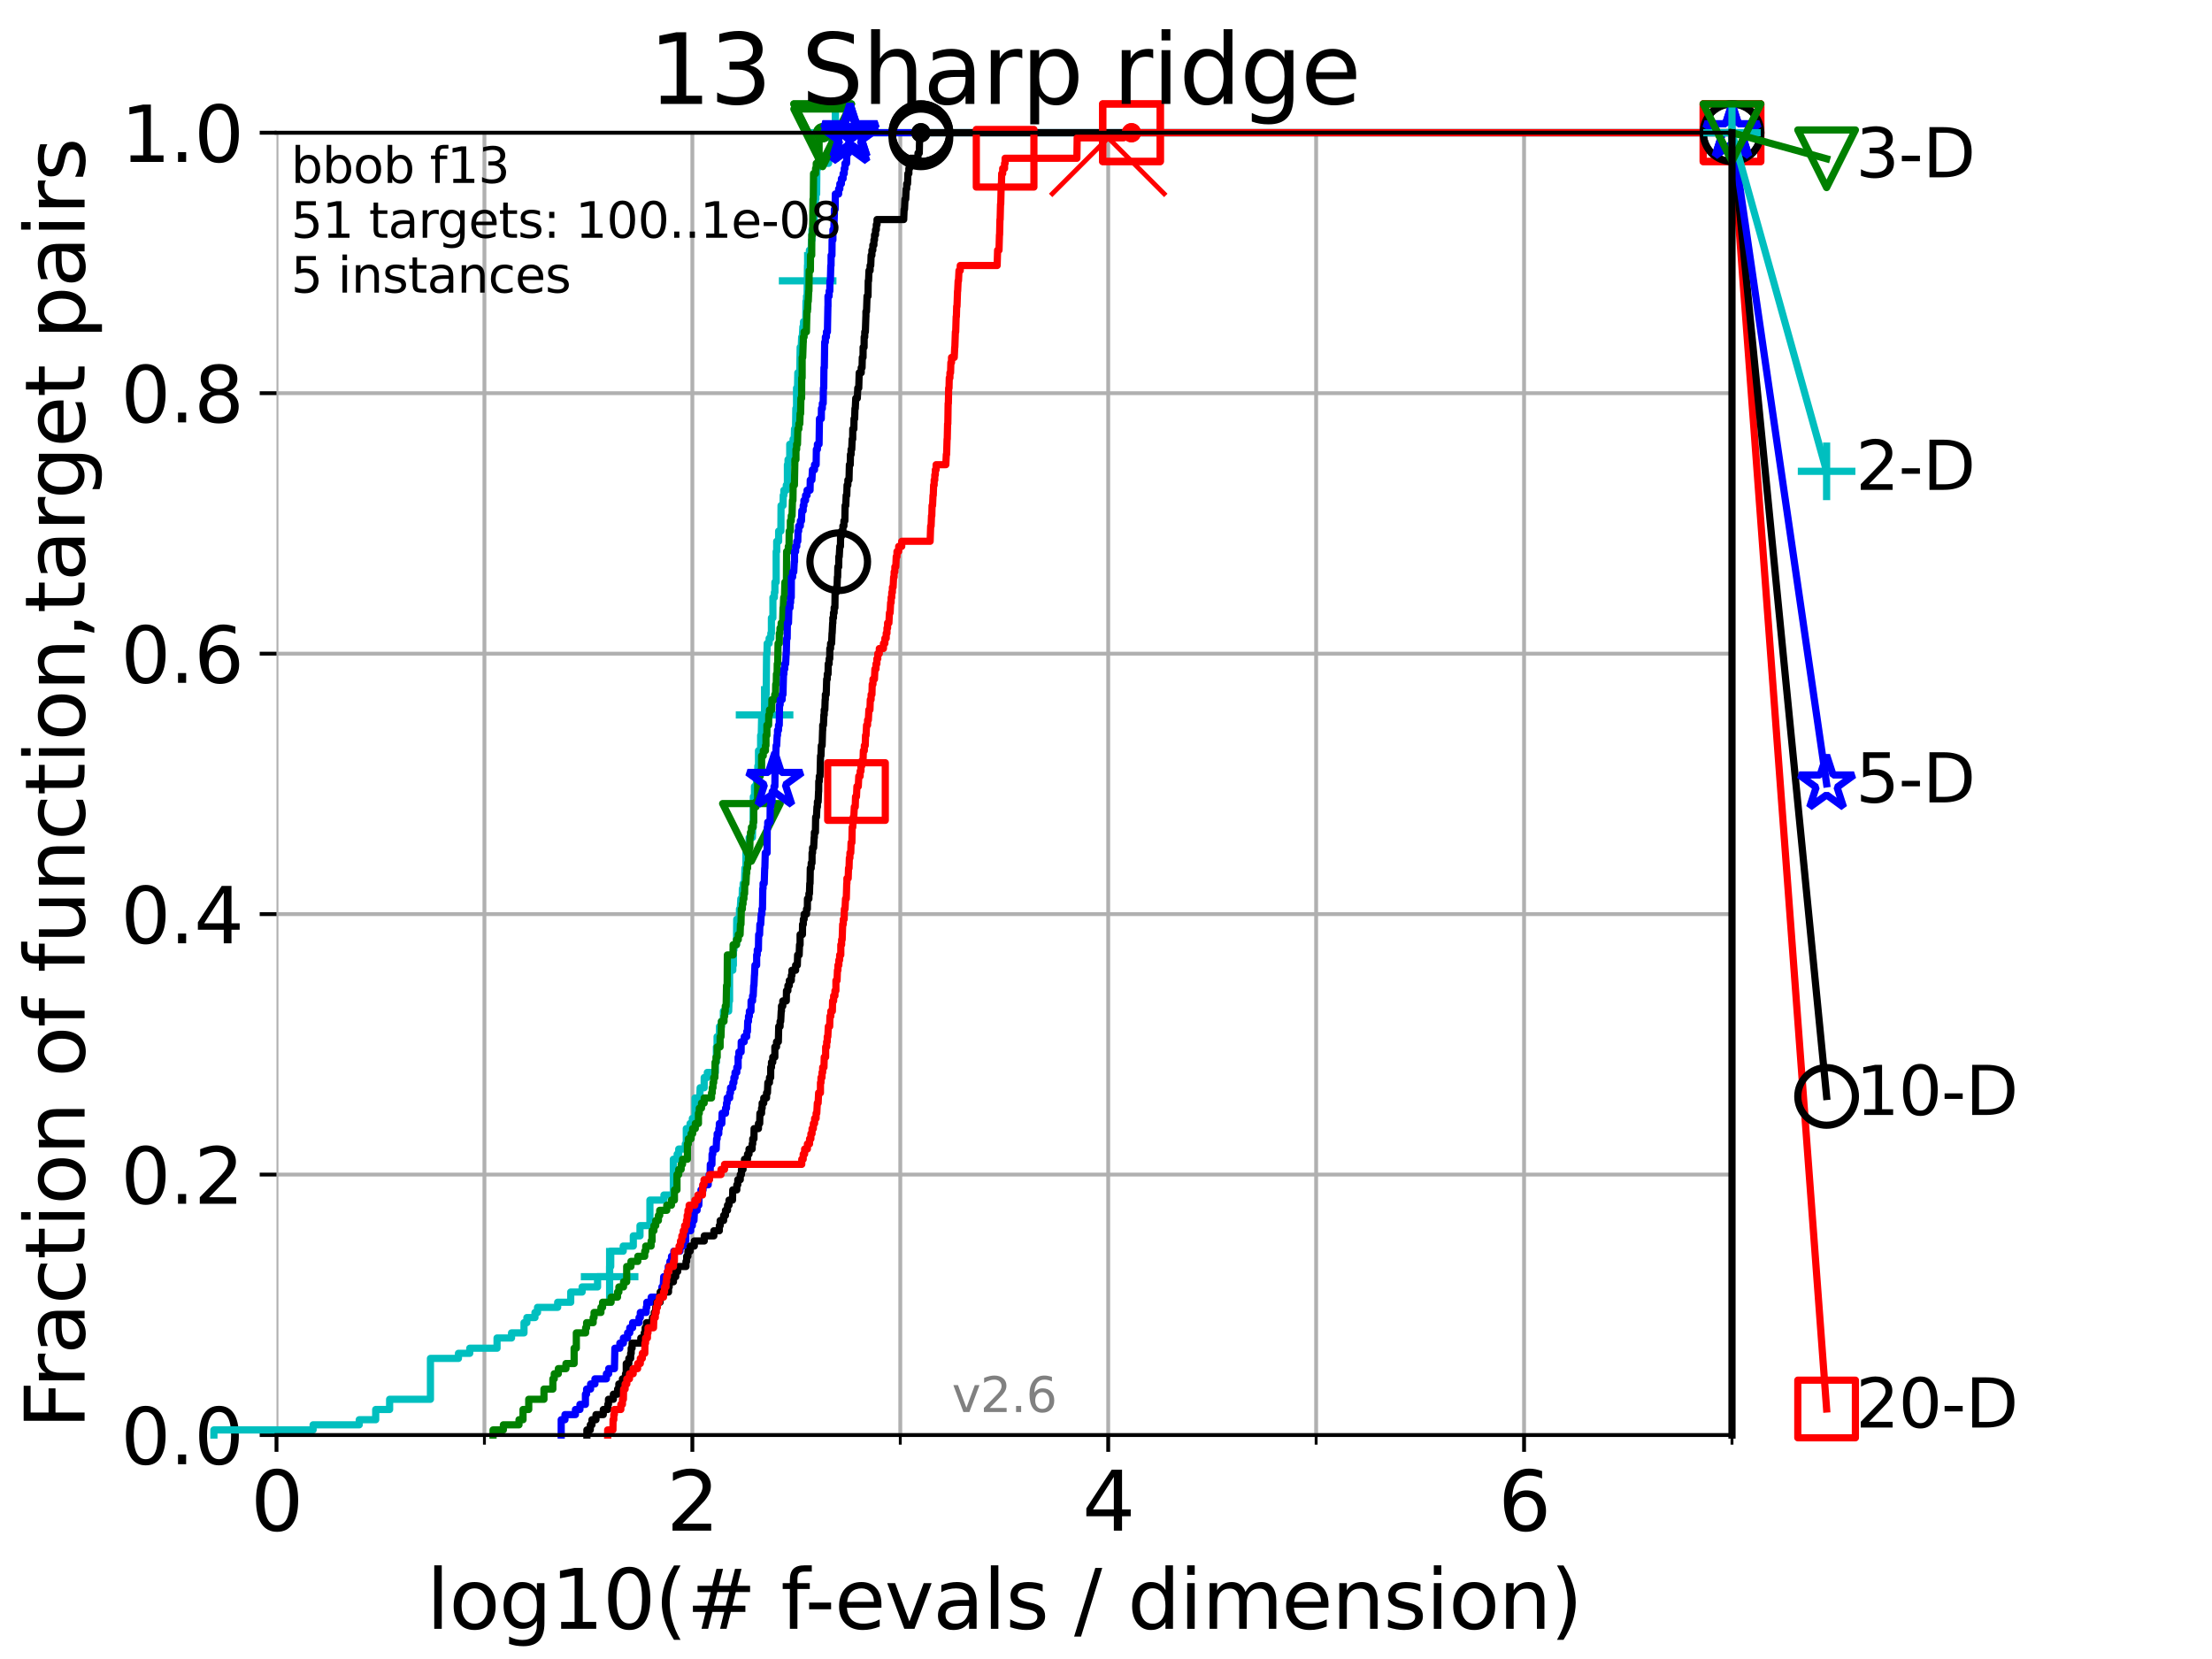 <?xml version="1.0" encoding="utf-8" standalone="no"?>
<!DOCTYPE svg PUBLIC "-//W3C//DTD SVG 1.1//EN"
  "http://www.w3.org/Graphics/SVG/1.1/DTD/svg11.dtd">
<svg xmlns:xlink="http://www.w3.org/1999/xlink" width="460.8pt" height="345.6pt" viewBox="0 0 460.8 345.6" xmlns="http://www.w3.org/2000/svg" version="1.1">
 <defs>
  <style type="text/css">*{stroke-linejoin: round; stroke-linecap: butt}</style>
 </defs>
 <g id="figure_1">
  <g id="patch_1">
   <path d="M 0 345.6 
L 460.8 345.6 
L 460.8 0 
L 0 0 
z
" style="fill: #ffffff"/>
  </g>
  <g id="axes_1">
   <g id="patch_2">
    <path d="M 57.6 298.944 
L 360.806 298.944 
L 360.806 27.648 
L 57.6 27.648 
z
" style="fill: #ffffff"/>
   </g>
   <g id="matplotlib.axis_1">
    <g id="xtick_1">
     <g id="line2d_1">
      <path d="M 57.6 298.944 
L 57.6 27.648 
" clip-path="url(#p5e250e3d40)" style="fill: none; stroke: #b0b0b0; stroke-width: 0.8; stroke-linecap: square"/>
     </g>
     <g id="line2d_2">
      <defs>
       <path id="m6e73ddfae1" d="M 0 0 
L 0 3.5 
" style="stroke: #000000; stroke-width: 0.8"/>
      </defs>
      <g>
       <use xlink:href="#m6e73ddfae1" x="57.6" y="298.944" style="stroke: #000000; stroke-width: 0.8"/>
      </g>
     </g>
     <g id="text_1">
      <!-- 0 -->
      <g transform="translate(52.192 318.861)scale(0.17 -0.17)">
       <defs>
        <path id="DejaVuSans-30" d="M 2034 4250 
Q 1547 4250 1301 3770 
Q 1056 3291 1056 2328 
Q 1056 1369 1301 889 
Q 1547 409 2034 409 
Q 2525 409 2770 889 
Q 3016 1369 3016 2328 
Q 3016 3291 2770 3770 
Q 2525 4250 2034 4250 
z
M 2034 4750 
Q 2819 4750 3233 4129 
Q 3647 3509 3647 2328 
Q 3647 1150 3233 529 
Q 2819 -91 2034 -91 
Q 1250 -91 836 529 
Q 422 1150 422 2328 
Q 422 3509 836 4129 
Q 1250 4750 2034 4750 
z
" transform="scale(0.016)"/>
       </defs>
       <use xlink:href="#DejaVuSans-30"/>
      </g>
     </g>
    </g>
    <g id="xtick_2">
     <g id="line2d_3">
      <path d="M 144.23 298.944 
L 144.23 27.648 
" clip-path="url(#p5e250e3d40)" style="fill: none; stroke: #b0b0b0; stroke-width: 0.8; stroke-linecap: square"/>
     </g>
     <g id="line2d_4">
      <g>
       <use xlink:href="#m6e73ddfae1" x="144.23" y="298.944" style="stroke: #000000; stroke-width: 0.8"/>
      </g>
     </g>
     <g id="text_2">
      <!-- 2 -->
      <g transform="translate(138.822 318.861)scale(0.17 -0.17)">
       <defs>
        <path id="DejaVuSans-32" d="M 1228 531 
L 3431 531 
L 3431 0 
L 469 0 
L 469 531 
Q 828 903 1448 1529 
Q 2069 2156 2228 2338 
Q 2531 2678 2651 2914 
Q 2772 3150 2772 3378 
Q 2772 3750 2511 3984 
Q 2250 4219 1831 4219 
Q 1534 4219 1204 4116 
Q 875 4013 500 3803 
L 500 4441 
Q 881 4594 1212 4672 
Q 1544 4750 1819 4750 
Q 2544 4750 2975 4387 
Q 3406 4025 3406 3419 
Q 3406 3131 3298 2873 
Q 3191 2616 2906 2266 
Q 2828 2175 2409 1742 
Q 1991 1309 1228 531 
z
" transform="scale(0.016)"/>
       </defs>
       <use xlink:href="#DejaVuSans-32"/>
      </g>
     </g>
    </g>
    <g id="xtick_3">
     <g id="line2d_5">
      <path d="M 230.861 298.944 
L 230.861 27.648 
" clip-path="url(#p5e250e3d40)" style="fill: none; stroke: #b0b0b0; stroke-width: 0.8; stroke-linecap: square"/>
     </g>
     <g id="line2d_6">
      <g>
       <use xlink:href="#m6e73ddfae1" x="230.861" y="298.944" style="stroke: #000000; stroke-width: 0.8"/>
      </g>
     </g>
     <g id="text_3">
      <!-- 4 -->
      <g transform="translate(225.453 318.861)scale(0.17 -0.17)">
       <defs>
        <path id="DejaVuSans-34" d="M 2419 4116 
L 825 1625 
L 2419 1625 
L 2419 4116 
z
M 2253 4666 
L 3047 4666 
L 3047 1625 
L 3713 1625 
L 3713 1100 
L 3047 1100 
L 3047 0 
L 2419 0 
L 2419 1100 
L 313 1100 
L 313 1709 
L 2253 4666 
z
" transform="scale(0.016)"/>
       </defs>
       <use xlink:href="#DejaVuSans-34"/>
      </g>
     </g>
    </g>
    <g id="xtick_4">
     <g id="line2d_7">
      <path d="M 317.491 298.944 
L 317.491 27.648 
" clip-path="url(#p5e250e3d40)" style="fill: none; stroke: #b0b0b0; stroke-width: 0.8; stroke-linecap: square"/>
     </g>
     <g id="line2d_8">
      <g>
       <use xlink:href="#m6e73ddfae1" x="317.491" y="298.944" style="stroke: #000000; stroke-width: 0.8"/>
      </g>
     </g>
     <g id="text_4">
      <!-- 6 -->
      <g transform="translate(312.083 318.861)scale(0.17 -0.17)">
       <defs>
        <path id="DejaVuSans-36" d="M 2113 2584 
Q 1688 2584 1439 2293 
Q 1191 2003 1191 1497 
Q 1191 994 1439 701 
Q 1688 409 2113 409 
Q 2538 409 2786 701 
Q 3034 994 3034 1497 
Q 3034 2003 2786 2293 
Q 2538 2584 2113 2584 
z
M 3366 4563 
L 3366 3988 
Q 3128 4100 2886 4159 
Q 2644 4219 2406 4219 
Q 1781 4219 1451 3797 
Q 1122 3375 1075 2522 
Q 1259 2794 1537 2939 
Q 1816 3084 2150 3084 
Q 2853 3084 3261 2657 
Q 3669 2231 3669 1497 
Q 3669 778 3244 343 
Q 2819 -91 2113 -91 
Q 1303 -91 875 529 
Q 447 1150 447 2328 
Q 447 3434 972 4092 
Q 1497 4750 2381 4750 
Q 2619 4750 2861 4703 
Q 3103 4656 3366 4563 
z
" transform="scale(0.016)"/>
       </defs>
       <use xlink:href="#DejaVuSans-36"/>
      </g>
     </g>
    </g>
    <g id="xtick_5">
     <g id="line2d_9">
      <path d="M 100.915 298.944 
L 100.915 27.648 
" clip-path="url(#p5e250e3d40)" style="fill: none; stroke: #b0b0b0; stroke-width: 0.8; stroke-linecap: square"/>
     </g>
     <g id="line2d_10">
      <defs>
       <path id="mf1febcb58f" d="M 0 0 
L 0 2 
" style="stroke: #000000; stroke-width: 0.6"/>
      </defs>
      <g>
       <use xlink:href="#mf1febcb58f" x="100.915" y="298.944" style="stroke: #000000; stroke-width: 0.6"/>
      </g>
     </g>
    </g>
    <g id="xtick_6">
     <g id="line2d_11">
      <path d="M 187.546 298.944 
L 187.546 27.648 
" clip-path="url(#p5e250e3d40)" style="fill: none; stroke: #b0b0b0; stroke-width: 0.8; stroke-linecap: square"/>
     </g>
     <g id="line2d_12">
      <g>
       <use xlink:href="#mf1febcb58f" x="187.546" y="298.944" style="stroke: #000000; stroke-width: 0.6"/>
      </g>
     </g>
    </g>
    <g id="xtick_7">
     <g id="line2d_13">
      <path d="M 274.176 298.944 
L 274.176 27.648 
" clip-path="url(#p5e250e3d40)" style="fill: none; stroke: #b0b0b0; stroke-width: 0.8; stroke-linecap: square"/>
     </g>
     <g id="line2d_14">
      <g>
       <use xlink:href="#mf1febcb58f" x="274.176" y="298.944" style="stroke: #000000; stroke-width: 0.6"/>
      </g>
     </g>
    </g>
    <g id="xtick_8">
     <g id="line2d_15">
      <path d="M 360.806 298.944 
L 360.806 27.648 
" clip-path="url(#p5e250e3d40)" style="fill: none; stroke: #b0b0b0; stroke-width: 0.8; stroke-linecap: square"/>
     </g>
     <g id="line2d_16">
      <g>
       <use xlink:href="#mf1febcb58f" x="360.806" y="298.944" style="stroke: #000000; stroke-width: 0.6"/>
      </g>
     </g>
    </g>
    <g id="text_5">
     <!-- log10(# f-evals / dimension) -->
     <g transform="translate(88.823 339.314)scale(0.17 -0.17)">
      <defs>
       <path id="DejaVuSans-6c" d="M 603 4863 
L 1178 4863 
L 1178 0 
L 603 0 
L 603 4863 
z
" transform="scale(0.016)"/>
       <path id="DejaVuSans-6f" d="M 1959 3097 
Q 1497 3097 1228 2736 
Q 959 2375 959 1747 
Q 959 1119 1226 758 
Q 1494 397 1959 397 
Q 2419 397 2687 759 
Q 2956 1122 2956 1747 
Q 2956 2369 2687 2733 
Q 2419 3097 1959 3097 
z
M 1959 3584 
Q 2709 3584 3137 3096 
Q 3566 2609 3566 1747 
Q 3566 888 3137 398 
Q 2709 -91 1959 -91 
Q 1206 -91 779 398 
Q 353 888 353 1747 
Q 353 2609 779 3096 
Q 1206 3584 1959 3584 
z
" transform="scale(0.016)"/>
       <path id="DejaVuSans-67" d="M 2906 1791 
Q 2906 2416 2648 2759 
Q 2391 3103 1925 3103 
Q 1463 3103 1205 2759 
Q 947 2416 947 1791 
Q 947 1169 1205 825 
Q 1463 481 1925 481 
Q 2391 481 2648 825 
Q 2906 1169 2906 1791 
z
M 3481 434 
Q 3481 -459 3084 -895 
Q 2688 -1331 1869 -1331 
Q 1566 -1331 1297 -1286 
Q 1028 -1241 775 -1147 
L 775 -588 
Q 1028 -725 1275 -790 
Q 1522 -856 1778 -856 
Q 2344 -856 2625 -561 
Q 2906 -266 2906 331 
L 2906 616 
Q 2728 306 2450 153 
Q 2172 0 1784 0 
Q 1141 0 747 490 
Q 353 981 353 1791 
Q 353 2603 747 3093 
Q 1141 3584 1784 3584 
Q 2172 3584 2450 3431 
Q 2728 3278 2906 2969 
L 2906 3500 
L 3481 3500 
L 3481 434 
z
" transform="scale(0.016)"/>
       <path id="DejaVuSans-31" d="M 794 531 
L 1825 531 
L 1825 4091 
L 703 3866 
L 703 4441 
L 1819 4666 
L 2450 4666 
L 2450 531 
L 3481 531 
L 3481 0 
L 794 0 
L 794 531 
z
" transform="scale(0.016)"/>
       <path id="DejaVuSans-28" d="M 1984 4856 
Q 1566 4138 1362 3434 
Q 1159 2731 1159 2009 
Q 1159 1288 1364 580 
Q 1569 -128 1984 -844 
L 1484 -844 
Q 1016 -109 783 600 
Q 550 1309 550 2009 
Q 550 2706 781 3412 
Q 1013 4119 1484 4856 
L 1984 4856 
z
" transform="scale(0.016)"/>
       <path id="DejaVuSans-23" d="M 3272 2816 
L 2363 2816 
L 2100 1772 
L 3016 1772 
L 3272 2816 
z
M 2803 4594 
L 2478 3297 
L 3391 3297 
L 3719 4594 
L 4219 4594 
L 3897 3297 
L 4872 3297 
L 4872 2816 
L 3775 2816 
L 3519 1772 
L 4513 1772 
L 4513 1294 
L 3397 1294 
L 3072 0 
L 2572 0 
L 2894 1294 
L 1978 1294 
L 1656 0 
L 1153 0 
L 1478 1294 
L 494 1294 
L 494 1772 
L 1594 1772 
L 1856 2816 
L 850 2816 
L 850 3297 
L 1978 3297 
L 2297 4594 
L 2803 4594 
z
" transform="scale(0.016)"/>
       <path id="DejaVuSans-20" transform="scale(0.016)"/>
       <path id="DejaVuSans-66" d="M 2375 4863 
L 2375 4384 
L 1825 4384 
Q 1516 4384 1395 4259 
Q 1275 4134 1275 3809 
L 1275 3500 
L 2222 3500 
L 2222 3053 
L 1275 3053 
L 1275 0 
L 697 0 
L 697 3053 
L 147 3053 
L 147 3500 
L 697 3500 
L 697 3744 
Q 697 4328 969 4595 
Q 1241 4863 1831 4863 
L 2375 4863 
z
" transform="scale(0.016)"/>
       <path id="DejaVuSans-2d" d="M 313 2009 
L 1997 2009 
L 1997 1497 
L 313 1497 
L 313 2009 
z
" transform="scale(0.016)"/>
       <path id="DejaVuSans-65" d="M 3597 1894 
L 3597 1613 
L 953 1613 
Q 991 1019 1311 708 
Q 1631 397 2203 397 
Q 2534 397 2845 478 
Q 3156 559 3463 722 
L 3463 178 
Q 3153 47 2828 -22 
Q 2503 -91 2169 -91 
Q 1331 -91 842 396 
Q 353 884 353 1716 
Q 353 2575 817 3079 
Q 1281 3584 2069 3584 
Q 2775 3584 3186 3129 
Q 3597 2675 3597 1894 
z
M 3022 2063 
Q 3016 2534 2758 2815 
Q 2500 3097 2075 3097 
Q 1594 3097 1305 2825 
Q 1016 2553 972 2059 
L 3022 2063 
z
" transform="scale(0.016)"/>
       <path id="DejaVuSans-76" d="M 191 3500 
L 800 3500 
L 1894 563 
L 2988 3500 
L 3597 3500 
L 2284 0 
L 1503 0 
L 191 3500 
z
" transform="scale(0.016)"/>
       <path id="DejaVuSans-61" d="M 2194 1759 
Q 1497 1759 1228 1600 
Q 959 1441 959 1056 
Q 959 750 1161 570 
Q 1363 391 1709 391 
Q 2188 391 2477 730 
Q 2766 1069 2766 1631 
L 2766 1759 
L 2194 1759 
z
M 3341 1997 
L 3341 0 
L 2766 0 
L 2766 531 
Q 2569 213 2275 61 
Q 1981 -91 1556 -91 
Q 1019 -91 701 211 
Q 384 513 384 1019 
Q 384 1609 779 1909 
Q 1175 2209 1959 2209 
L 2766 2209 
L 2766 2266 
Q 2766 2663 2505 2880 
Q 2244 3097 1772 3097 
Q 1472 3097 1187 3025 
Q 903 2953 641 2809 
L 641 3341 
Q 956 3463 1253 3523 
Q 1550 3584 1831 3584 
Q 2591 3584 2966 3190 
Q 3341 2797 3341 1997 
z
" transform="scale(0.016)"/>
       <path id="DejaVuSans-73" d="M 2834 3397 
L 2834 2853 
Q 2591 2978 2328 3040 
Q 2066 3103 1784 3103 
Q 1356 3103 1142 2972 
Q 928 2841 928 2578 
Q 928 2378 1081 2264 
Q 1234 2150 1697 2047 
L 1894 2003 
Q 2506 1872 2764 1633 
Q 3022 1394 3022 966 
Q 3022 478 2636 193 
Q 2250 -91 1575 -91 
Q 1294 -91 989 -36 
Q 684 19 347 128 
L 347 722 
Q 666 556 975 473 
Q 1284 391 1588 391 
Q 1994 391 2212 530 
Q 2431 669 2431 922 
Q 2431 1156 2273 1281 
Q 2116 1406 1581 1522 
L 1381 1569 
Q 847 1681 609 1914 
Q 372 2147 372 2553 
Q 372 3047 722 3315 
Q 1072 3584 1716 3584 
Q 2034 3584 2315 3537 
Q 2597 3491 2834 3397 
z
" transform="scale(0.016)"/>
       <path id="DejaVuSans-2f" d="M 1625 4666 
L 2156 4666 
L 531 -594 
L 0 -594 
L 1625 4666 
z
" transform="scale(0.016)"/>
       <path id="DejaVuSans-64" d="M 2906 2969 
L 2906 4863 
L 3481 4863 
L 3481 0 
L 2906 0 
L 2906 525 
Q 2725 213 2448 61 
Q 2172 -91 1784 -91 
Q 1150 -91 751 415 
Q 353 922 353 1747 
Q 353 2572 751 3078 
Q 1150 3584 1784 3584 
Q 2172 3584 2448 3432 
Q 2725 3281 2906 2969 
z
M 947 1747 
Q 947 1113 1208 752 
Q 1469 391 1925 391 
Q 2381 391 2643 752 
Q 2906 1113 2906 1747 
Q 2906 2381 2643 2742 
Q 2381 3103 1925 3103 
Q 1469 3103 1208 2742 
Q 947 2381 947 1747 
z
" transform="scale(0.016)"/>
       <path id="DejaVuSans-69" d="M 603 3500 
L 1178 3500 
L 1178 0 
L 603 0 
L 603 3500 
z
M 603 4863 
L 1178 4863 
L 1178 4134 
L 603 4134 
L 603 4863 
z
" transform="scale(0.016)"/>
       <path id="DejaVuSans-6d" d="M 3328 2828 
Q 3544 3216 3844 3400 
Q 4144 3584 4550 3584 
Q 5097 3584 5394 3201 
Q 5691 2819 5691 2113 
L 5691 0 
L 5113 0 
L 5113 2094 
Q 5113 2597 4934 2840 
Q 4756 3084 4391 3084 
Q 3944 3084 3684 2787 
Q 3425 2491 3425 1978 
L 3425 0 
L 2847 0 
L 2847 2094 
Q 2847 2600 2669 2842 
Q 2491 3084 2119 3084 
Q 1678 3084 1418 2786 
Q 1159 2488 1159 1978 
L 1159 0 
L 581 0 
L 581 3500 
L 1159 3500 
L 1159 2956 
Q 1356 3278 1631 3431 
Q 1906 3584 2284 3584 
Q 2666 3584 2933 3390 
Q 3200 3197 3328 2828 
z
" transform="scale(0.016)"/>
       <path id="DejaVuSans-6e" d="M 3513 2113 
L 3513 0 
L 2938 0 
L 2938 2094 
Q 2938 2591 2744 2837 
Q 2550 3084 2163 3084 
Q 1697 3084 1428 2787 
Q 1159 2491 1159 1978 
L 1159 0 
L 581 0 
L 581 3500 
L 1159 3500 
L 1159 2956 
Q 1366 3272 1645 3428 
Q 1925 3584 2291 3584 
Q 2894 3584 3203 3211 
Q 3513 2838 3513 2113 
z
" transform="scale(0.016)"/>
       <path id="DejaVuSans-29" d="M 513 4856 
L 1013 4856 
Q 1481 4119 1714 3412 
Q 1947 2706 1947 2009 
Q 1947 1309 1714 600 
Q 1481 -109 1013 -844 
L 513 -844 
Q 928 -128 1133 580 
Q 1338 1288 1338 2009 
Q 1338 2731 1133 3434 
Q 928 4138 513 4856 
z
" transform="scale(0.016)"/>
      </defs>
      <use xlink:href="#DejaVuSans-6c"/>
      <use xlink:href="#DejaVuSans-6f" x="27.783"/>
      <use xlink:href="#DejaVuSans-67" x="88.965"/>
      <use xlink:href="#DejaVuSans-31" x="152.441"/>
      <use xlink:href="#DejaVuSans-30" x="216.064"/>
      <use xlink:href="#DejaVuSans-28" x="279.688"/>
      <use xlink:href="#DejaVuSans-23" x="318.701"/>
      <use xlink:href="#DejaVuSans-20" x="402.49"/>
      <use xlink:href="#DejaVuSans-66" x="434.277"/>
      <use xlink:href="#DejaVuSans-2d" x="463.982"/>
      <use xlink:href="#DejaVuSans-65" x="500.066"/>
      <use xlink:href="#DejaVuSans-76" x="561.59"/>
      <use xlink:href="#DejaVuSans-61" x="620.77"/>
      <use xlink:href="#DejaVuSans-6c" x="682.049"/>
      <use xlink:href="#DejaVuSans-73" x="709.832"/>
      <use xlink:href="#DejaVuSans-20" x="761.932"/>
      <use xlink:href="#DejaVuSans-2f" x="793.719"/>
      <use xlink:href="#DejaVuSans-20" x="827.41"/>
      <use xlink:href="#DejaVuSans-64" x="859.197"/>
      <use xlink:href="#DejaVuSans-69" x="922.674"/>
      <use xlink:href="#DejaVuSans-6d" x="950.457"/>
      <use xlink:href="#DejaVuSans-65" x="1047.869"/>
      <use xlink:href="#DejaVuSans-6e" x="1109.393"/>
      <use xlink:href="#DejaVuSans-73" x="1172.771"/>
      <use xlink:href="#DejaVuSans-69" x="1224.871"/>
      <use xlink:href="#DejaVuSans-6f" x="1252.654"/>
      <use xlink:href="#DejaVuSans-6e" x="1313.836"/>
      <use xlink:href="#DejaVuSans-29" x="1377.215"/>
     </g>
    </g>
   </g>
   <g id="matplotlib.axis_2">
    <g id="ytick_1">
     <g id="line2d_17">
      <path d="M 57.6 298.944 
L 360.806 298.944 
" clip-path="url(#p5e250e3d40)" style="fill: none; stroke: #b0b0b0; stroke-width: 0.8; stroke-linecap: square"/>
     </g>
     <g id="line2d_18">
      <defs>
       <path id="m3b91b5c3b0" d="M 0 0 
L -3.5 0 
" style="stroke: #000000; stroke-width: 0.8"/>
      </defs>
      <g>
       <use xlink:href="#m3b91b5c3b0" x="57.6" y="298.944" style="stroke: #000000; stroke-width: 0.8"/>
      </g>
     </g>
     <g id="text_6">
      <!-- 0.0 -->
      <g transform="translate(25.155 305.023)scale(0.16 -0.16)">
       <defs>
        <path id="DejaVuSans-2e" d="M 684 794 
L 1344 794 
L 1344 0 
L 684 0 
L 684 794 
z
" transform="scale(0.016)"/>
       </defs>
       <use xlink:href="#DejaVuSans-30"/>
       <use xlink:href="#DejaVuSans-2e" x="63.623"/>
       <use xlink:href="#DejaVuSans-30" x="95.41"/>
      </g>
     </g>
    </g>
    <g id="ytick_2">
     <g id="line2d_19">
      <path d="M 57.6 244.685 
L 360.806 244.685 
" clip-path="url(#p5e250e3d40)" style="fill: none; stroke: #b0b0b0; stroke-width: 0.8; stroke-linecap: square"/>
     </g>
     <g id="line2d_20">
      <g>
       <use xlink:href="#m3b91b5c3b0" x="57.6" y="244.685" style="stroke: #000000; stroke-width: 0.8"/>
      </g>
     </g>
     <g id="text_7">
      <!-- 0.2 -->
      <g transform="translate(25.155 250.764)scale(0.16 -0.16)">
       <use xlink:href="#DejaVuSans-30"/>
       <use xlink:href="#DejaVuSans-2e" x="63.623"/>
       <use xlink:href="#DejaVuSans-32" x="95.41"/>
      </g>
     </g>
    </g>
    <g id="ytick_3">
     <g id="line2d_21">
      <path d="M 57.6 190.426 
L 360.806 190.426 
" clip-path="url(#p5e250e3d40)" style="fill: none; stroke: #b0b0b0; stroke-width: 0.8; stroke-linecap: square"/>
     </g>
     <g id="line2d_22">
      <g>
       <use xlink:href="#m3b91b5c3b0" x="57.6" y="190.426" style="stroke: #000000; stroke-width: 0.8"/>
      </g>
     </g>
     <g id="text_8">
      <!-- 0.4 -->
      <g transform="translate(25.155 196.504)scale(0.16 -0.16)">
       <use xlink:href="#DejaVuSans-30"/>
       <use xlink:href="#DejaVuSans-2e" x="63.623"/>
       <use xlink:href="#DejaVuSans-34" x="95.41"/>
      </g>
     </g>
    </g>
    <g id="ytick_4">
     <g id="line2d_23">
      <path d="M 57.6 136.166 
L 360.806 136.166 
" clip-path="url(#p5e250e3d40)" style="fill: none; stroke: #b0b0b0; stroke-width: 0.8; stroke-linecap: square"/>
     </g>
     <g id="line2d_24">
      <g>
       <use xlink:href="#m3b91b5c3b0" x="57.6" y="136.166" style="stroke: #000000; stroke-width: 0.8"/>
      </g>
     </g>
     <g id="text_9">
      <!-- 0.6 -->
      <g transform="translate(25.155 142.245)scale(0.16 -0.16)">
       <use xlink:href="#DejaVuSans-30"/>
       <use xlink:href="#DejaVuSans-2e" x="63.623"/>
       <use xlink:href="#DejaVuSans-36" x="95.41"/>
      </g>
     </g>
    </g>
    <g id="ytick_5">
     <g id="line2d_25">
      <path d="M 57.6 81.907 
L 360.806 81.907 
" clip-path="url(#p5e250e3d40)" style="fill: none; stroke: #b0b0b0; stroke-width: 0.8; stroke-linecap: square"/>
     </g>
     <g id="line2d_26">
      <g>
       <use xlink:href="#m3b91b5c3b0" x="57.6" y="81.907" style="stroke: #000000; stroke-width: 0.8"/>
      </g>
     </g>
     <g id="text_10">
      <!-- 0.8 -->
      <g transform="translate(25.155 87.986)scale(0.16 -0.16)">
       <defs>
        <path id="DejaVuSans-38" d="M 2034 2216 
Q 1584 2216 1326 1975 
Q 1069 1734 1069 1313 
Q 1069 891 1326 650 
Q 1584 409 2034 409 
Q 2484 409 2743 651 
Q 3003 894 3003 1313 
Q 3003 1734 2745 1975 
Q 2488 2216 2034 2216 
z
M 1403 2484 
Q 997 2584 770 2862 
Q 544 3141 544 3541 
Q 544 4100 942 4425 
Q 1341 4750 2034 4750 
Q 2731 4750 3128 4425 
Q 3525 4100 3525 3541 
Q 3525 3141 3298 2862 
Q 3072 2584 2669 2484 
Q 3125 2378 3379 2068 
Q 3634 1759 3634 1313 
Q 3634 634 3220 271 
Q 2806 -91 2034 -91 
Q 1263 -91 848 271 
Q 434 634 434 1313 
Q 434 1759 690 2068 
Q 947 2378 1403 2484 
z
M 1172 3481 
Q 1172 3119 1398 2916 
Q 1625 2713 2034 2713 
Q 2441 2713 2670 2916 
Q 2900 3119 2900 3481 
Q 2900 3844 2670 4047 
Q 2441 4250 2034 4250 
Q 1625 4250 1398 4047 
Q 1172 3844 1172 3481 
z
" transform="scale(0.016)"/>
       </defs>
       <use xlink:href="#DejaVuSans-30"/>
       <use xlink:href="#DejaVuSans-2e" x="63.623"/>
       <use xlink:href="#DejaVuSans-38" x="95.41"/>
      </g>
     </g>
    </g>
    <g id="ytick_6">
     <g id="line2d_27">
      <path d="M 57.6 27.648 
L 360.806 27.648 
" clip-path="url(#p5e250e3d40)" style="fill: none; stroke: #b0b0b0; stroke-width: 0.8; stroke-linecap: square"/>
     </g>
     <g id="line2d_28">
      <g>
       <use xlink:href="#m3b91b5c3b0" x="57.6" y="27.648" style="stroke: #000000; stroke-width: 0.8"/>
      </g>
     </g>
     <g id="text_11">
      <!-- 1.0 -->
      <g transform="translate(25.155 33.727)scale(0.16 -0.16)">
       <use xlink:href="#DejaVuSans-31"/>
       <use xlink:href="#DejaVuSans-2e" x="63.623"/>
       <use xlink:href="#DejaVuSans-30" x="95.41"/>
      </g>
     </g>
    </g>
    <g id="text_12">
     <!-- Fraction of function,target pairs -->
     <g transform="translate(17.62 297.681)rotate(-90)scale(0.17 -0.17)">
      <defs>
       <path id="DejaVuSans-46" d="M 628 4666 
L 3309 4666 
L 3309 4134 
L 1259 4134 
L 1259 2759 
L 3109 2759 
L 3109 2228 
L 1259 2228 
L 1259 0 
L 628 0 
L 628 4666 
z
" transform="scale(0.016)"/>
       <path id="DejaVuSans-72" d="M 2631 2963 
Q 2534 3019 2420 3045 
Q 2306 3072 2169 3072 
Q 1681 3072 1420 2755 
Q 1159 2438 1159 1844 
L 1159 0 
L 581 0 
L 581 3500 
L 1159 3500 
L 1159 2956 
Q 1341 3275 1631 3429 
Q 1922 3584 2338 3584 
Q 2397 3584 2469 3576 
Q 2541 3569 2628 3553 
L 2631 2963 
z
" transform="scale(0.016)"/>
       <path id="DejaVuSans-63" d="M 3122 3366 
L 3122 2828 
Q 2878 2963 2633 3030 
Q 2388 3097 2138 3097 
Q 1578 3097 1268 2742 
Q 959 2388 959 1747 
Q 959 1106 1268 751 
Q 1578 397 2138 397 
Q 2388 397 2633 464 
Q 2878 531 3122 666 
L 3122 134 
Q 2881 22 2623 -34 
Q 2366 -91 2075 -91 
Q 1284 -91 818 406 
Q 353 903 353 1747 
Q 353 2603 823 3093 
Q 1294 3584 2113 3584 
Q 2378 3584 2631 3529 
Q 2884 3475 3122 3366 
z
" transform="scale(0.016)"/>
       <path id="DejaVuSans-74" d="M 1172 4494 
L 1172 3500 
L 2356 3500 
L 2356 3053 
L 1172 3053 
L 1172 1153 
Q 1172 725 1289 603 
Q 1406 481 1766 481 
L 2356 481 
L 2356 0 
L 1766 0 
Q 1100 0 847 248 
Q 594 497 594 1153 
L 594 3053 
L 172 3053 
L 172 3500 
L 594 3500 
L 594 4494 
L 1172 4494 
z
" transform="scale(0.016)"/>
       <path id="DejaVuSans-75" d="M 544 1381 
L 544 3500 
L 1119 3500 
L 1119 1403 
Q 1119 906 1312 657 
Q 1506 409 1894 409 
Q 2359 409 2629 706 
Q 2900 1003 2900 1516 
L 2900 3500 
L 3475 3500 
L 3475 0 
L 2900 0 
L 2900 538 
Q 2691 219 2414 64 
Q 2138 -91 1772 -91 
Q 1169 -91 856 284 
Q 544 659 544 1381 
z
M 1991 3584 
L 1991 3584 
z
" transform="scale(0.016)"/>
       <path id="DejaVuSans-2c" d="M 750 794 
L 1409 794 
L 1409 256 
L 897 -744 
L 494 -744 
L 750 256 
L 750 794 
z
" transform="scale(0.016)"/>
       <path id="DejaVuSans-70" d="M 1159 525 
L 1159 -1331 
L 581 -1331 
L 581 3500 
L 1159 3500 
L 1159 2969 
Q 1341 3281 1617 3432 
Q 1894 3584 2278 3584 
Q 2916 3584 3314 3078 
Q 3713 2572 3713 1747 
Q 3713 922 3314 415 
Q 2916 -91 2278 -91 
Q 1894 -91 1617 61 
Q 1341 213 1159 525 
z
M 3116 1747 
Q 3116 2381 2855 2742 
Q 2594 3103 2138 3103 
Q 1681 3103 1420 2742 
Q 1159 2381 1159 1747 
Q 1159 1113 1420 752 
Q 1681 391 2138 391 
Q 2594 391 2855 752 
Q 3116 1113 3116 1747 
z
" transform="scale(0.016)"/>
      </defs>
      <use xlink:href="#DejaVuSans-46"/>
      <use xlink:href="#DejaVuSans-72" x="50.27"/>
      <use xlink:href="#DejaVuSans-61" x="91.383"/>
      <use xlink:href="#DejaVuSans-63" x="152.662"/>
      <use xlink:href="#DejaVuSans-74" x="207.643"/>
      <use xlink:href="#DejaVuSans-69" x="246.852"/>
      <use xlink:href="#DejaVuSans-6f" x="274.635"/>
      <use xlink:href="#DejaVuSans-6e" x="335.816"/>
      <use xlink:href="#DejaVuSans-20" x="399.195"/>
      <use xlink:href="#DejaVuSans-6f" x="430.982"/>
      <use xlink:href="#DejaVuSans-66" x="492.164"/>
      <use xlink:href="#DejaVuSans-20" x="527.369"/>
      <use xlink:href="#DejaVuSans-66" x="559.156"/>
      <use xlink:href="#DejaVuSans-75" x="594.361"/>
      <use xlink:href="#DejaVuSans-6e" x="657.74"/>
      <use xlink:href="#DejaVuSans-63" x="721.119"/>
      <use xlink:href="#DejaVuSans-74" x="776.1"/>
      <use xlink:href="#DejaVuSans-69" x="815.309"/>
      <use xlink:href="#DejaVuSans-6f" x="843.092"/>
      <use xlink:href="#DejaVuSans-6e" x="904.273"/>
      <use xlink:href="#DejaVuSans-2c" x="967.652"/>
      <use xlink:href="#DejaVuSans-74" x="999.439"/>
      <use xlink:href="#DejaVuSans-61" x="1038.648"/>
      <use xlink:href="#DejaVuSans-72" x="1099.928"/>
      <use xlink:href="#DejaVuSans-67" x="1139.291"/>
      <use xlink:href="#DejaVuSans-65" x="1202.768"/>
      <use xlink:href="#DejaVuSans-74" x="1264.291"/>
      <use xlink:href="#DejaVuSans-20" x="1303.5"/>
      <use xlink:href="#DejaVuSans-70" x="1335.287"/>
      <use xlink:href="#DejaVuSans-61" x="1398.764"/>
      <use xlink:href="#DejaVuSans-69" x="1460.043"/>
      <use xlink:href="#DejaVuSans-72" x="1487.826"/>
      <use xlink:href="#DejaVuSans-73" x="1528.939"/>
     </g>
    </g>
   </g>
   <g id="line2d_29">
    <defs>
     <path id="m8156f040d9" d="M 0 1.5 
C 0.398 1.5 0.779 1.342 1.061 1.061 
C 1.342 0.779 1.5 0.398 1.5 0 
C 1.5 -0.398 1.342 -0.779 1.061 -1.061 
C 0.779 -1.342 0.398 -1.5 0 -1.5 
C -0.398 -1.5 -0.779 -1.342 -1.061 -1.061 
C -1.342 -0.779 -1.5 -0.398 -1.5 0 
C -1.5 0.398 -1.342 0.779 -1.061 1.061 
C -0.779 1.342 -0.398 1.5 0 1.5 
z
" style="stroke: #00bfbf"/>
    </defs>
    <g>
     <use xlink:href="#m8156f040d9" x="174.011" y="27.648" style="fill: #00bfbf; stroke: #00bfbf"/>
     <use xlink:href="#m8156f040d9" x="174.011" y="27.648" style="fill: #00bfbf; stroke: #00bfbf"/>
    </g>
   </g>
   <g id="line2d_30">
    <path d="M 44.561 298.944 
L 44.561 297.88 
L 65.227 297.88 
L 65.227 296.816 
L 74.837 296.816 
L 74.837 295.752 
L 78.267 295.752 
L 78.267 293.624 
L 81.166 293.624 
L 81.166 291.497 
L 89.669 291.497 
L 89.669 282.985 
L 95.503 282.985 
L 95.503 281.922 
L 97.858 281.922 
L 97.858 280.858 
L 103.544 280.858 
L 103.544 278.73 
L 106.561 278.73 
L 106.561 277.666 
L 109.159 277.666 
L 109.159 275.538 
L 109.757 275.538 
L 109.757 274.474 
L 111.442 274.474 
L 111.442 273.41 
L 111.972 273.41 
L 111.972 272.346 
L 116.17 272.346 
L 116.17 271.282 
L 118.89 271.282 
L 118.89 269.155 
L 121.266 269.155 
L 121.266 268.091 
L 124.482 268.091 
L 124.482 265.963 
L 126.994 265.963 
L 126.994 263.835 
L 127.227 263.835 
L 127.227 260.643 
L 129.826 260.643 
L 129.826 259.579 
L 131.929 259.579 
L 131.929 257.452 
L 133.323 257.452 
L 133.323 255.324 
L 135.389 255.324 
L 135.389 250.004 
L 138.31 250.004 
L 138.31 248.94 
L 140.266 248.94 
L 140.266 241.493 
L 141.062 241.493 
L 141.062 240.429 
L 141.393 240.429 
L 141.393 239.365 
L 142.764 239.365 
L 142.764 238.301 
L 142.966 238.301 
L 142.966 235.11 
L 143.754 235.11 
L 143.754 234.046 
L 144.23 234.046 
L 144.23 232.982 
L 144.786 232.982 
L 144.786 228.726 
L 145.765 228.726 
L 145.852 226.598 
L 146.695 226.598 
L 146.695 224.471 
L 147.344 224.471 
L 147.344 223.407 
L 149.021 223.407 
L 149.021 221.279 
L 149.238 221.279 
L 149.238 218.087 
L 149.382 218.087 
L 149.382 215.959 
L 149.876 215.959 
L 149.876 213.832 
L 150.289 213.832 
L 150.289 212.768 
L 150.694 212.768 
L 150.694 210.64 
L 151.795 210.64 
L 151.858 208.512 
L 151.983 208.512 
L 151.983 202.129 
L 152.656 202.129 
L 152.656 201.065 
L 152.776 201.065 
L 152.776 197.873 
L 152.895 197.873 
L 152.895 196.809 
L 153.421 196.809 
L 153.479 191.49 
L 154.046 191.49 
L 154.046 189.362 
L 154.212 189.362 
L 154.323 187.234 
L 154.596 187.234 
L 154.65 185.106 
L 154.811 185.106 
L 154.811 184.042 
L 155.077 184.042 
L 155.183 180.85 
L 155.392 180.85 
L 155.392 177.659 
L 155.904 177.659 
L 155.904 176.595 
L 156.056 176.595 
L 156.056 174.467 
L 156.745 174.467 
L 156.793 172.339 
L 156.89 172.339 
L 156.937 165.956 
L 157.175 165.956 
L 157.175 163.828 
L 157.596 163.828 
L 157.596 161.7 
L 157.871 161.7 
L 157.871 159.572 
L 158.007 159.572 
L 158.007 156.381 
L 158.454 156.381 
L 158.454 153.189 
L 158.586 153.189 
L 158.674 148.933 
L 159.275 148.933 
L 159.275 146.805 
L 159.485 146.805 
L 159.569 144.678 
L 159.61 144.678 
L 159.693 136.166 
L 159.776 136.166 
L 159.817 134.039 
L 160.223 134.039 
L 160.223 132.975 
L 160.581 132.975 
L 160.581 131.911 
L 160.699 131.911 
L 160.699 128.719 
L 161.01 128.719 
L 161.01 124.463 
L 161.316 124.463 
L 161.316 123.4 
L 161.43 123.4 
L 161.43 121.272 
L 161.692 121.272 
L 161.692 114.888 
L 161.803 114.888 
L 161.803 112.76 
L 162.205 112.76 
L 162.205 110.633 
L 162.67 110.633 
L 162.705 105.313 
L 163.123 105.313 
L 163.157 103.185 
L 163.294 103.185 
L 163.294 102.121 
L 163.8 102.121 
L 163.8 101.058 
L 164.031 101.058 
L 164.031 96.802 
L 164.162 96.802 
L 164.162 95.738 
L 164.517 95.738 
L 164.517 92.546 
L 165.208 92.546 
L 165.208 91.482 
L 165.453 91.482 
L 165.514 89.355 
L 165.725 89.355 
L 165.785 85.099 
L 165.934 85.099 
L 165.934 80.843 
L 166.14 80.843 
L 166.199 77.652 
L 166.604 77.652 
L 166.69 72.332 
L 166.917 72.332 
L 167.001 70.204 
L 167.141 70.204 
L 167.252 68.076 
L 167.389 68.076 
L 167.389 67.013 
L 167.85 67.013 
L 167.904 62.757 
L 168.011 62.757 
L 168.011 61.693 
L 168.143 61.693 
L 168.248 55.31 
L 168.457 55.31 
L 168.56 53.182 
L 168.612 53.182 
L 168.612 52.118 
L 168.994 52.118 
L 169.044 49.99 
L 169.145 49.99 
L 169.145 47.862 
L 169.565 47.862 
L 169.614 44.67 
L 169.76 44.67 
L 169.832 41.479 
L 169.953 41.479 
L 169.953 40.415 
L 170.12 40.415 
L 170.167 35.095 
L 170.356 35.095 
L 170.356 34.031 
L 172.608 34.031 
L 172.608 32.968 
L 173.06 32.968 
L 173.06 31.904 
L 173.182 31.904 
L 173.182 30.84 
L 173.302 30.84 
L 173.322 28.712 
L 174.011 28.712 
L 174.011 27.648 
L 360.806 27.648 
L 360.806 27.648 
" style="fill: none; stroke: #00bfbf; stroke-width: 1.5; stroke-linecap: square"/>
   </g>
   <g id="line2d_31">
    <defs>
     <path id="mf41e1f04fe" d="M -6 0 
L 6 0 
M 0 6 
L 0 -6 
" style="stroke: #00bfbf; stroke-width: 1.5"/>
    </defs>
    <g>
     <use xlink:href="#mf41e1f04fe" x="126.994" y="265.963" style="fill-opacity: 0; stroke: #00bfbf; stroke-width: 1.5"/>
     <use xlink:href="#mf41e1f04fe" x="159.275" y="148.933" style="fill-opacity: 0; stroke: #00bfbf; stroke-width: 1.5"/>
     <use xlink:href="#mf41e1f04fe" x="168.248" y="58.501" style="fill-opacity: 0; stroke: #00bfbf; stroke-width: 1.5"/>
     <use xlink:href="#mf41e1f04fe" x="174.011" y="27.648" style="fill-opacity: 0; stroke: #00bfbf; stroke-width: 1.5"/>
     <use xlink:href="#mf41e1f04fe" x="174.011" y="27.648" style="fill-opacity: 0; stroke: #00bfbf; stroke-width: 1.5"/>
     <use xlink:href="#mf41e1f04fe" x="360.806" y="27.648" style="fill-opacity: 0; stroke: #00bfbf; stroke-width: 1.5"/>
    </g>
   </g>
   <g id="line2d_32">
    <path style="fill: none; stroke: #00bfbf; stroke-width: 1.5; stroke-linecap: square"/>
    <g/>
   </g>
   <g id="line2d_33">
    <defs>
     <path id="m5e465d6ef5" d="M 0 1.5 
C 0.398 1.5 0.779 1.342 1.061 1.061 
C 1.342 0.779 1.5 0.398 1.5 0 
C 1.5 -0.398 1.342 -0.779 1.061 -1.061 
C 0.779 -1.342 0.398 -1.5 0 -1.5 
C -0.398 -1.5 -0.779 -1.342 -1.061 -1.061 
C -1.342 -0.779 -1.5 -0.398 -1.5 0 
C -1.5 0.398 -1.342 0.779 -1.061 1.061 
C -0.779 1.342 -0.398 1.5 0 1.5 
z
" style="stroke: #008000"/>
    </defs>
    <g>
     <use xlink:href="#m5e465d6ef5" x="171.375" y="27.648" style="fill: #008000; stroke: #008000"/>
     <use xlink:href="#m5e465d6ef5" x="171.375" y="27.648" style="fill: #008000; stroke: #008000"/>
    </g>
   </g>
   <g id="line2d_34">
    <path d="M 102.708 298.944 
L 102.708 297.88 
L 104.86 297.88 
L 104.86 296.816 
L 108.12 296.816 
L 108.12 295.752 
L 108.956 295.752 
L 108.956 293.624 
L 110.145 293.624 
L 110.145 291.497 
L 113.317 291.497 
L 113.317 289.369 
L 115.168 289.369 
L 115.168 287.241 
L 115.46 287.241 
L 115.46 286.177 
L 116.309 286.177 
L 116.309 285.113 
L 117.9 285.113 
L 117.9 284.049 
L 119.6 284.049 
L 119.6 280.858 
L 120.059 280.858 
L 120.059 277.666 
L 121.995 277.666 
L 121.995 276.602 
L 122.199 276.602 
L 122.199 275.538 
L 123.564 275.538 
L 123.564 274.474 
L 123.751 274.474 
L 123.751 273.41 
L 125.185 273.41 
L 125.185 272.346 
L 125.527 272.346 
L 125.527 271.282 
L 127.304 271.282 
L 127.304 270.219 
L 128.643 270.219 
L 128.643 269.155 
L 128.928 269.155 
L 128.928 268.091 
L 129.893 268.091 
L 129.893 267.027 
L 130.553 267.027 
L 130.553 263.835 
L 131.44 263.835 
L 131.44 262.771 
L 132.87 262.771 
L 132.87 261.707 
L 134.305 261.707 
L 134.305 260.643 
L 134.516 260.643 
L 134.516 259.579 
L 135.638 259.579 
L 135.638 258.516 
L 135.835 258.516 
L 135.835 256.388 
L 136.223 256.388 
L 136.223 255.324 
L 136.603 255.324 
L 136.603 254.26 
L 137.159 254.26 
L 137.159 253.196 
L 137.431 253.196 
L 137.431 252.132 
L 138.902 252.132 
L 138.902 251.068 
L 139.875 251.068 
L 139.875 250.004 
L 140.497 250.004 
L 140.497 247.877 
L 141.025 247.877 
L 141.025 244.685 
L 141.393 244.685 
L 141.393 243.621 
L 141.897 243.621 
L 141.897 242.557 
L 142.179 242.557 
L 142.179 241.493 
L 143.199 241.493 
L 143.199 238.301 
L 143.397 238.301 
L 143.397 237.237 
L 143.978 237.237 
L 143.978 236.174 
L 144.293 236.174 
L 144.293 235.11 
L 144.847 235.11 
L 144.847 234.046 
L 145.503 234.046 
L 145.503 231.918 
L 145.678 231.918 
L 145.678 230.854 
L 146.137 230.854 
L 146.137 229.79 
L 146.695 229.79 
L 146.695 228.726 
L 148.226 228.726 
L 148.226 227.662 
L 148.378 227.662 
L 148.378 226.598 
L 148.528 226.598 
L 148.528 225.534 
L 148.677 225.534 
L 148.677 224.471 
L 148.923 224.471 
L 148.972 221.279 
L 149.166 221.279 
L 149.166 220.215 
L 149.406 220.215 
L 149.406 218.087 
L 150.015 218.087 
L 150.015 215.959 
L 150.198 215.959 
L 150.289 212.768 
L 150.827 212.768 
L 150.827 211.704 
L 150.959 211.704 
L 150.959 210.64 
L 151.09 210.64 
L 151.09 209.576 
L 151.263 209.576 
L 151.349 205.32 
L 151.478 205.32 
L 151.52 198.937 
L 152.716 198.937 
L 152.716 196.809 
L 153.421 196.809 
L 153.421 195.745 
L 153.802 195.745 
L 153.802 194.681 
L 154.175 194.681 
L 154.249 192.553 
L 154.359 192.553 
L 154.432 189.362 
L 154.65 189.362 
L 154.65 188.298 
L 154.793 188.298 
L 154.793 187.234 
L 154.971 187.234 
L 154.971 186.17 
L 155.113 186.17 
L 155.148 184.042 
L 155.392 184.042 
L 155.495 181.914 
L 155.564 181.914 
L 155.564 180.85 
L 155.735 180.85 
L 155.735 179.787 
L 155.904 179.787 
L 155.904 178.723 
L 156.072 178.723 
L 156.072 176.595 
L 156.205 176.595 
L 156.239 174.467 
L 156.338 174.467 
L 156.338 173.403 
L 156.534 173.403 
L 156.534 172.339 
L 156.89 172.339 
L 156.89 171.275 
L 157.017 171.275 
L 157.017 168.084 
L 157.488 168.084 
L 157.488 167.02 
L 157.826 167.02 
L 157.826 162.764 
L 158.007 162.764 
L 158.007 161.7 
L 158.366 161.7 
L 158.366 160.636 
L 158.659 160.636 
L 158.659 157.445 
L 159.005 157.445 
L 159.005 156.381 
L 159.457 156.381 
L 159.457 155.317 
L 159.569 155.317 
L 159.569 153.189 
L 159.762 153.189 
L 159.762 151.061 
L 160.116 151.061 
L 160.142 148.933 
L 160.303 148.933 
L 160.303 147.869 
L 160.778 147.869 
L 160.804 145.742 
L 161.392 145.742 
L 161.392 144.678 
L 161.567 144.678 
L 161.592 142.55 
L 161.716 142.55 
L 161.741 140.422 
L 161.889 140.422 
L 161.913 138.294 
L 162.011 138.294 
L 162.084 134.039 
L 162.349 134.039 
L 162.349 131.911 
L 162.492 131.911 
L 162.492 130.847 
L 162.728 130.847 
L 162.728 129.783 
L 163.031 129.783 
L 163.123 126.591 
L 163.169 126.591 
L 163.26 124.463 
L 163.419 124.463 
L 163.509 121.272 
L 163.822 121.272 
L 163.866 114.888 
L 164.216 114.888 
L 164.216 113.824 
L 164.367 113.824 
L 164.41 110.633 
L 164.644 110.633 
L 164.644 108.505 
L 164.834 108.505 
L 164.834 107.441 
L 165.001 107.441 
L 165.084 104.249 
L 165.187 104.249 
L 165.228 101.058 
L 165.494 101.058 
L 165.595 95.738 
L 165.815 95.738 
L 165.815 93.61 
L 165.954 93.61 
L 165.954 92.546 
L 166.131 92.546 
L 166.209 89.355 
L 166.422 89.355 
L 166.422 88.291 
L 166.614 88.291 
L 166.671 86.163 
L 166.785 86.163 
L 166.841 82.971 
L 166.992 82.971 
L 167.01 78.715 
L 167.103 78.715 
L 167.103 74.46 
L 167.215 74.46 
L 167.325 71.268 
L 167.344 71.268 
L 167.344 70.204 
L 167.508 70.204 
L 167.508 69.14 
L 167.993 69.14 
L 168.099 64.885 
L 168.204 64.885 
L 168.309 62.757 
L 168.379 62.757 
L 168.466 60.629 
L 168.517 60.629 
L 168.569 56.373 
L 168.825 56.373 
L 168.842 53.182 
L 169.095 53.182 
L 169.111 48.926 
L 169.278 48.926 
L 169.36 41.479 
L 169.426 41.479 
L 169.475 36.159 
L 169.897 36.159 
L 169.897 35.095 
L 170.04 35.095 
L 170.04 34.031 
L 170.449 34.031 
L 170.558 31.904 
L 170.635 31.904 
L 170.635 28.712 
L 171.375 28.712 
L 171.375 27.648 
L 360.806 27.648 
L 360.806 27.648 
" style="fill: none; stroke: #008000; stroke-width: 1.5; stroke-linecap: square"/>
   </g>
   <g id="line2d_35">
    <defs>
     <path id="m73c78cf79d" d="M -0 6 
L 6 -6 
L -6 -6 
z
" style="stroke: #008000; stroke-width: 1.5; stroke-linejoin: miter"/>
    </defs>
    <g>
     <use xlink:href="#m73c78cf79d" x="156.534" y="173.403" style="fill-opacity: 0; stroke: #008000; stroke-width: 1.5; stroke-linejoin: miter"/>
     <use xlink:href="#m73c78cf79d" x="171.375" y="28.712" style="fill-opacity: 0; stroke: #008000; stroke-width: 1.5; stroke-linejoin: miter"/>
     <use xlink:href="#m73c78cf79d" x="171.375" y="27.648" style="fill-opacity: 0; stroke: #008000; stroke-width: 1.5; stroke-linejoin: miter"/>
     <use xlink:href="#m73c78cf79d" x="171.375" y="27.648" style="fill-opacity: 0; stroke: #008000; stroke-width: 1.5; stroke-linejoin: miter"/>
     <use xlink:href="#m73c78cf79d" x="360.806" y="27.648" style="fill-opacity: 0; stroke: #008000; stroke-width: 1.5; stroke-linejoin: miter"/>
    </g>
   </g>
   <g id="line2d_36">
    <path style="fill: none; stroke: #008000; stroke-width: 1.5; stroke-linecap: square"/>
    <g/>
   </g>
   <g id="line2d_37">
    <defs>
     <path id="me1ed7575a3" d="M 0 1.5 
C 0.398 1.5 0.779 1.342 1.061 1.061 
C 1.342 0.779 1.5 0.398 1.5 0 
C 1.5 -0.398 1.342 -0.779 1.061 -1.061 
C 0.779 -1.342 0.398 -1.5 0 -1.5 
C -0.398 -1.5 -0.779 -1.342 -1.061 -1.061 
C -1.342 -0.779 -1.5 -0.398 -1.5 0 
C -1.5 0.398 -1.342 0.779 -1.061 1.061 
C -0.779 1.342 -0.398 1.5 0 1.5 
z
" style="stroke: #0000ff"/>
    </defs>
    <g>
     <use xlink:href="#me1ed7575a3" x="177.07" y="27.648" style="fill: #0000ff; stroke: #0000ff"/>
     <use xlink:href="#me1ed7575a3" x="177.07" y="27.648" style="fill: #0000ff; stroke: #0000ff"/>
    </g>
   </g>
   <g id="line2d_38">
    <path d="M 116.908 298.944 
L 116.908 295.752 
L 117.695 295.752 
L 117.695 294.688 
L 119.876 294.688 
L 119.876 293.624 
L 120.814 293.624 
L 120.814 292.561 
L 121.954 292.561 
L 121.954 290.433 
L 122.199 290.433 
L 122.199 289.369 
L 123.03 289.369 
L 123.03 288.305 
L 123.936 288.305 
L 123.936 287.241 
L 126.323 287.241 
L 126.323 286.177 
L 126.804 286.177 
L 126.804 285.113 
L 128.001 285.113 
L 128.09 280.858 
L 129.125 280.858 
L 129.125 279.794 
L 129.866 279.794 
L 129.866 278.73 
L 130.734 278.73 
L 130.734 277.666 
L 131.191 277.666 
L 131.191 276.602 
L 131.784 276.602 
L 131.784 275.538 
L 133.12 275.538 
L 133.12 274.474 
L 133.39 274.474 
L 133.39 273.41 
L 134.621 273.41 
L 134.621 272.346 
L 134.746 272.346 
L 134.746 271.282 
L 135.658 271.282 
L 135.658 270.219 
L 137.893 270.219 
L 137.893 268.091 
L 138.155 268.091 
L 138.259 265.963 
L 139.068 265.963 
L 139.068 264.899 
L 139.216 264.899 
L 139.216 263.835 
L 139.556 263.835 
L 139.556 262.771 
L 139.891 262.771 
L 139.891 261.707 
L 140.359 261.707 
L 140.359 260.643 
L 141.654 260.643 
L 141.654 259.579 
L 142.373 259.579 
L 142.373 258.516 
L 142.865 258.516 
L 142.865 256.388 
L 143.889 256.388 
L 143.889 255.324 
L 144.23 255.324 
L 144.23 254.26 
L 144.566 254.26 
L 144.677 252.132 
L 145.22 252.132 
L 145.22 251.068 
L 145.573 251.068 
L 145.643 248.94 
L 146.023 248.94 
L 146.023 247.877 
L 146.463 247.877 
L 146.463 246.813 
L 147.534 246.813 
L 147.534 245.749 
L 147.723 245.749 
L 147.723 244.685 
L 147.94 244.685 
L 147.971 242.557 
L 148.307 242.557 
L 148.338 240.429 
L 148.488 240.429 
L 148.488 239.365 
L 149.195 239.365 
L 149.281 237.237 
L 149.396 237.237 
L 149.396 236.174 
L 149.736 236.174 
L 149.736 235.11 
L 149.848 235.11 
L 149.848 234.046 
L 150.371 234.046 
L 150.425 231.918 
L 151.142 231.918 
L 151.142 230.854 
L 151.349 230.854 
L 151.349 229.79 
L 151.478 229.79 
L 151.478 228.726 
L 152.008 228.726 
L 152.008 227.662 
L 152.181 227.662 
L 152.181 226.598 
L 152.668 226.598 
L 152.668 225.534 
L 152.883 225.534 
L 152.883 224.471 
L 153.119 224.471 
L 153.119 223.407 
L 153.49 223.407 
L 153.49 222.343 
L 153.764 222.343 
L 153.764 220.215 
L 153.922 220.215 
L 153.922 219.151 
L 154.389 219.151 
L 154.41 217.023 
L 155.035 217.023 
L 155.035 215.959 
L 155.557 215.959 
L 155.557 214.895 
L 155.701 214.895 
L 155.762 212.768 
L 155.925 212.768 
L 155.925 211.704 
L 156.106 211.704 
L 156.106 210.64 
L 156.443 210.64 
L 156.462 208.512 
L 156.774 208.512 
L 156.774 207.448 
L 156.909 207.448 
L 157.004 205.32 
L 157.062 205.32 
L 157.156 203.192 
L 157.175 203.192 
L 157.27 201.065 
L 157.624 201.065 
L 157.624 198.937 
L 157.752 198.937 
L 157.752 197.873 
L 157.989 197.873 
L 158.044 194.681 
L 158.241 194.681 
L 158.295 192.553 
L 158.472 192.553 
L 158.577 190.426 
L 158.717 190.426 
L 158.717 189.362 
L 158.839 189.362 
L 158.908 185.106 
L 158.96 185.106 
L 158.96 184.042 
L 159.199 184.042 
L 159.3 180.85 
L 159.334 180.85 
L 159.418 177.659 
L 159.8 177.659 
L 159.833 172.339 
L 159.931 172.339 
L 159.931 171.275 
L 160.415 171.275 
L 160.447 168.084 
L 160.573 168.084 
L 160.573 167.02 
L 160.824 167.02 
L 160.871 164.892 
L 161.24 164.892 
L 161.24 163.828 
L 161.422 163.828 
L 161.482 157.445 
L 161.617 157.445 
L 161.677 155.317 
L 161.795 155.317 
L 161.899 153.189 
L 161.972 153.189 
L 161.972 152.125 
L 162.176 152.125 
L 162.176 151.061 
L 162.335 151.061 
L 162.392 146.805 
L 162.521 146.805 
L 162.521 145.742 
L 162.943 145.742 
L 162.943 144.678 
L 163.109 144.678 
L 163.219 140.422 
L 163.301 140.422 
L 163.301 139.358 
L 163.478 139.358 
L 163.478 138.294 
L 163.666 138.294 
L 163.773 136.166 
L 163.8 136.166 
L 163.879 132.975 
L 163.985 132.975 
L 164.024 129.783 
L 164.259 129.783 
L 164.35 126.591 
L 164.581 126.591 
L 164.581 125.527 
L 164.695 125.527 
L 164.695 124.463 
L 164.834 124.463 
L 164.859 120.208 
L 165.121 120.208 
L 165.121 119.144 
L 165.355 119.144 
L 165.465 117.016 
L 165.514 117.016 
L 165.514 114.888 
L 165.743 114.888 
L 165.743 113.824 
L 165.981 113.824 
L 165.981 112.76 
L 166.193 112.76 
L 166.24 110.633 
L 166.38 110.633 
L 166.38 109.569 
L 166.724 109.569 
L 166.724 108.505 
L 166.962 108.505 
L 167.04 106.377 
L 167.318 106.377 
L 167.318 105.313 
L 167.472 105.313 
L 167.472 104.249 
L 167.808 104.249 
L 167.808 103.185 
L 168.127 103.185 
L 168.127 102.121 
L 168.75 102.121 
L 168.791 99.994 
L 169.135 99.994 
L 169.245 97.866 
L 169.677 97.866 
L 169.677 96.802 
L 170.015 96.802 
L 170.063 93.61 
L 170.281 93.61 
L 170.281 92.546 
L 170.626 92.546 
L 170.709 87.227 
L 171.092 87.227 
L 171.119 85.099 
L 171.307 85.099 
L 171.307 84.035 
L 171.485 84.035 
L 171.529 80.843 
L 171.599 80.843 
L 171.643 76.588 
L 171.722 76.588 
L 171.8 71.268 
L 171.939 71.268 
L 171.939 70.204 
L 172.161 70.204 
L 172.161 69.14 
L 172.365 69.14 
L 172.466 63.821 
L 172.483 63.821 
L 172.483 61.693 
L 172.724 61.693 
L 172.724 60.629 
L 172.864 60.629 
L 172.889 58.501 
L 172.987 58.501 
L 173.068 55.31 
L 173.125 55.31 
L 173.133 53.182 
L 173.31 53.182 
L 173.342 49.99 
L 173.51 49.99 
L 173.51 47.862 
L 173.699 47.862 
L 173.809 44.67 
L 173.817 44.67 
L 173.817 43.607 
L 173.98 43.607 
L 174.011 40.415 
L 174.701 40.415 
L 174.701 39.351 
L 174.953 39.351 
L 174.953 38.287 
L 175.28 38.287 
L 175.28 37.223 
L 175.631 37.223 
L 175.631 36.159 
L 175.87 36.159 
L 175.87 35.095 
L 176.024 35.095 
L 176.024 34.031 
L 176.354 34.031 
L 176.429 31.904 
L 176.779 31.904 
L 176.786 29.776 
L 176.958 29.776 
L 176.958 28.712 
L 177.07 28.712 
L 177.07 27.648 
L 360.806 27.648 
L 360.806 27.648 
" style="fill: none; stroke: #0000ff; stroke-width: 1.5; stroke-linecap: square"/>
   </g>
   <g id="line2d_39">
    <defs>
     <path id="m203e4252f3" d="M 0 -6 
L -1.347 -1.854 
L -5.706 -1.854 
L -2.18 0.708 
L -3.527 4.854 
L -0 2.292 
L 3.527 4.854 
L 2.18 0.708 
L 5.706 -1.854 
L 1.347 -1.854 
z
" style="stroke: #0000ff; stroke-width: 1.5; stroke-linejoin: bevel"/>
    </defs>
    <g>
     <use xlink:href="#m203e4252f3" x="161.422" y="162.764" style="fill-opacity: 0; stroke: #0000ff; stroke-width: 1.5; stroke-linejoin: bevel"/>
     <use xlink:href="#m203e4252f3" x="177.07" y="28.712" style="fill-opacity: 0; stroke: #0000ff; stroke-width: 1.5; stroke-linejoin: bevel"/>
     <use xlink:href="#m203e4252f3" x="177.07" y="27.648" style="fill-opacity: 0; stroke: #0000ff; stroke-width: 1.5; stroke-linejoin: bevel"/>
     <use xlink:href="#m203e4252f3" x="177.07" y="27.648" style="fill-opacity: 0; stroke: #0000ff; stroke-width: 1.5; stroke-linejoin: bevel"/>
     <use xlink:href="#m203e4252f3" x="360.806" y="27.648" style="fill-opacity: 0; stroke: #0000ff; stroke-width: 1.5; stroke-linejoin: bevel"/>
    </g>
   </g>
   <g id="line2d_40">
    <path style="fill: none; stroke: #0000ff; stroke-width: 1.5; stroke-linecap: square"/>
    <g/>
   </g>
   <g id="line2d_41">
    <defs>
     <path id="m1a8859cd67" d="M 0 1.5 
C 0.398 1.5 0.779 1.342 1.061 1.061 
C 1.342 0.779 1.5 0.398 1.5 0 
C 1.5 -0.398 1.342 -0.779 1.061 -1.061 
C 0.779 -1.342 0.398 -1.5 0 -1.5 
C -0.398 -1.5 -0.779 -1.342 -1.061 -1.061 
C -1.342 -0.779 -1.5 -0.398 -1.5 0 
C -1.5 0.398 -1.342 0.779 -1.061 1.061 
C -0.779 1.342 -0.398 1.5 0 1.5 
z
" style="stroke: #000000"/>
    </defs>
    <g>
     <use xlink:href="#m1a8859cd67" x="191.844" y="27.648" style="stroke: #000000"/>
     <use xlink:href="#m1a8859cd67" x="191.844" y="27.648" style="stroke: #000000"/>
    </g>
   </g>
   <g id="line2d_42">
    <path d="M 122.259 298.944 
L 122.259 297.88 
L 122.971 297.88 
L 122.971 296.816 
L 123.318 296.816 
L 123.318 295.752 
L 124.156 295.752 
L 124.156 294.688 
L 125.679 294.688 
L 125.679 293.624 
L 126.614 293.624 
L 126.614 292.561 
L 126.757 292.561 
L 126.757 291.497 
L 127.777 291.497 
L 127.777 290.433 
L 128.658 290.433 
L 128.658 289.369 
L 128.914 289.369 
L 128.914 288.305 
L 129.664 288.305 
L 129.664 287.241 
L 130.305 287.241 
L 130.305 286.177 
L 130.462 286.177 
L 130.462 284.049 
L 131.002 284.049 
L 131.002 282.985 
L 131.378 282.985 
L 131.378 281.922 
L 131.49 281.922 
L 131.49 280.858 
L 131.674 280.858 
L 131.674 279.794 
L 133.49 279.794 
L 133.49 278.73 
L 134.209 278.73 
L 134.209 277.666 
L 134.4 277.666 
L 134.4 276.602 
L 134.684 276.602 
L 134.684 275.538 
L 135.923 275.538 
L 135.923 274.474 
L 136.3 274.474 
L 136.3 273.41 
L 136.584 273.41 
L 136.584 272.346 
L 136.837 272.346 
L 136.837 271.282 
L 137.521 271.282 
L 137.521 269.155 
L 139.265 269.155 
L 139.265 268.091 
L 139.411 268.091 
L 139.411 267.027 
L 140.29 267.027 
L 140.29 265.963 
L 140.771 265.963 
L 140.771 264.899 
L 141.173 264.899 
L 141.173 263.835 
L 142.906 263.835 
L 142.906 262.771 
L 143.046 262.771 
L 143.046 261.707 
L 143.305 261.707 
L 143.305 260.643 
L 143.773 260.643 
L 143.773 259.579 
L 144.64 259.579 
L 144.64 258.516 
L 146.712 258.516 
L 146.712 257.452 
L 148.712 257.452 
L 148.712 256.388 
L 149.848 256.388 
L 149.848 255.324 
L 150.028 255.324 
L 150.028 254.26 
L 150.747 254.26 
L 150.747 253.196 
L 151.129 253.196 
L 151.129 252.132 
L 151.554 252.132 
L 151.554 251.068 
L 151.87 251.068 
L 151.87 250.004 
L 152.596 250.004 
L 152.644 247.877 
L 153.49 247.877 
L 153.49 246.813 
L 153.696 246.813 
L 153.696 245.749 
L 154.212 245.749 
L 154.212 244.685 
L 154.454 244.685 
L 154.454 243.621 
L 154.79 243.621 
L 154.79 242.557 
L 155.088 242.557 
L 155.088 241.493 
L 155.721 241.493 
L 155.721 240.429 
L 156.035 240.429 
L 156.035 239.365 
L 156.687 239.365 
L 156.687 238.301 
L 156.803 238.301 
L 156.803 237.237 
L 157.062 237.237 
L 157.09 235.11 
L 157.998 235.11 
L 157.998 234.046 
L 158.259 234.046 
L 158.303 231.918 
L 158.648 231.918 
L 158.648 230.854 
L 158.77 230.854 
L 158.77 229.79 
L 159.105 229.79 
L 159.105 228.726 
L 159.685 228.726 
L 159.685 227.662 
L 159.874 227.662 
L 159.956 225.534 
L 160.295 225.534 
L 160.295 224.471 
L 160.542 224.471 
L 160.558 222.343 
L 160.715 222.343 
L 160.715 221.279 
L 160.979 221.279 
L 160.979 220.215 
L 161.415 220.215 
L 161.415 218.087 
L 161.766 218.087 
L 161.766 217.023 
L 162.147 217.023 
L 162.22 213.832 
L 162.507 213.832 
L 162.507 212.768 
L 162.634 212.768 
L 162.74 210.64 
L 162.796 210.64 
L 162.796 209.576 
L 163.068 209.576 
L 163.068 208.512 
L 163.8 208.512 
L 163.839 206.384 
L 164.136 206.384 
L 164.136 205.32 
L 164.427 205.32 
L 164.427 204.256 
L 164.847 204.256 
L 164.847 203.192 
L 164.972 203.192 
L 164.972 202.129 
L 165.743 202.129 
L 165.743 201.065 
L 166.099 201.065 
L 166.158 198.937 
L 166.484 198.937 
L 166.553 196.809 
L 166.673 196.809 
L 166.673 194.681 
L 167.163 194.681 
L 167.185 192.553 
L 167.345 192.553 
L 167.345 191.49 
L 167.521 191.49 
L 167.521 190.426 
L 168.011 190.426 
L 168.011 189.362 
L 168.19 189.362 
L 168.211 187.234 
L 168.509 187.234 
L 168.509 186.17 
L 168.622 186.17 
L 168.689 184.042 
L 168.745 184.042 
L 168.801 180.85 
L 168.989 180.85 
L 168.989 179.787 
L 169.155 179.787 
L 169.17 177.659 
L 169.274 177.659 
L 169.274 176.595 
L 169.497 176.595 
L 169.6 174.467 
L 169.648 174.467 
L 169.648 173.403 
L 169.866 173.403 
L 169.914 170.211 
L 170.082 170.211 
L 170.186 168.084 
L 170.281 168.084 
L 170.281 167.02 
L 170.435 167.02 
L 170.519 164.892 
L 170.547 164.892 
L 170.566 162.764 
L 170.677 162.764 
L 170.677 161.7 
L 170.828 161.7 
L 170.933 157.445 
L 171.024 157.445 
L 171.092 155.317 
L 171.262 155.317 
L 171.36 152.125 
L 171.383 152.125 
L 171.383 151.061 
L 171.542 151.061 
L 171.625 148.933 
L 171.7 148.933 
L 171.7 147.869 
L 171.826 147.869 
L 171.895 145.742 
L 171.939 145.742 
L 171.939 144.678 
L 172.115 144.678 
L 172.213 141.486 
L 172.335 141.486 
L 172.335 140.422 
L 172.499 140.422 
L 172.533 138.294 
L 172.724 138.294 
L 172.724 137.23 
L 172.852 137.23 
L 172.864 135.102 
L 173.024 135.102 
L 173.024 134.039 
L 173.238 134.039 
L 173.326 131.911 
L 173.354 131.911 
L 173.454 129.783 
L 173.494 129.783 
L 173.494 128.719 
L 173.628 128.719 
L 173.628 127.655 
L 173.766 127.655 
L 173.766 126.591 
L 173.926 126.591 
L 173.961 123.4 
L 174.237 123.4 
L 174.237 122.336 
L 174.374 122.336 
L 174.439 120.208 
L 174.499 120.208 
L 174.536 118.08 
L 174.72 118.08 
L 174.742 115.952 
L 174.831 115.952 
L 174.942 113.824 
L 175.081 113.824 
L 175.11 111.697 
L 175.306 111.697 
L 175.306 110.633 
L 175.592 110.633 
L 175.592 109.569 
L 175.804 109.569 
L 175.804 108.505 
L 175.999 108.505 
L 176.051 105.313 
L 176.193 105.313 
L 176.272 103.185 
L 176.398 103.185 
L 176.459 101.058 
L 176.628 101.058 
L 176.628 99.994 
L 176.862 99.994 
L 176.942 96.802 
L 177.122 96.802 
L 177.162 94.674 
L 177.298 94.674 
L 177.298 93.61 
L 177.434 93.61 
L 177.514 91.482 
L 177.633 91.482 
L 177.642 89.355 
L 177.88 89.355 
L 177.908 87.227 
L 178.042 87.227 
L 178.099 85.099 
L 178.17 85.099 
L 178.266 82.971 
L 178.595 82.971 
L 178.689 80.843 
L 178.893 80.843 
L 178.988 77.652 
L 179.407 77.652 
L 179.407 76.588 
L 179.583 76.588 
L 179.632 74.46 
L 179.786 74.46 
L 179.803 72.332 
L 180.004 72.332 
L 180.02 70.204 
L 180.141 70.204 
L 180.141 69.14 
L 180.269 69.14 
L 180.379 65.949 
L 180.39 65.949 
L 180.39 64.885 
L 180.513 64.885 
L 180.62 61.693 
L 180.825 61.693 
L 180.868 58.501 
L 180.938 58.501 
L 181.026 56.373 
L 181.256 56.373 
L 181.256 55.31 
L 181.392 55.31 
L 181.47 53.182 
L 181.633 53.182 
L 181.633 52.118 
L 181.825 52.118 
L 181.825 51.054 
L 182.048 51.054 
L 182.048 49.99 
L 182.179 49.99 
L 182.179 48.926 
L 182.385 48.926 
L 182.385 47.862 
L 182.551 47.862 
L 182.551 46.798 
L 182.702 46.798 
L 182.702 45.734 
L 188.26 45.734 
L 188.343 43.607 
L 188.426 43.607 
L 188.526 41.479 
L 188.672 41.479 
L 188.769 39.351 
L 188.882 39.351 
L 188.882 38.287 
L 189.058 38.287 
L 189.136 36.159 
L 189.333 36.159 
L 189.333 35.095 
L 189.485 35.095 
L 189.485 34.031 
L 189.619 34.031 
L 189.619 32.968 
L 191.232 32.968 
L 191.232 31.904 
L 191.501 31.904 
L 191.574 28.712 
L 191.844 28.712 
L 191.844 27.648 
L 360.806 27.648 
L 360.806 27.648 
" style="fill: none; stroke: #000000; stroke-width: 1.5; stroke-linecap: square"/>
   </g>
   <g id="line2d_43">
    <defs>
     <path id="m21a78ab9dd" d="M 0 6 
C 1.591 6 3.117 5.368 4.243 4.243 
C 5.368 3.117 6 1.591 6 0 
C 6 -1.591 5.368 -3.117 4.243 -4.243 
C 3.117 -5.368 1.591 -6 0 -6 
C -1.591 -6 -3.117 -5.368 -4.243 -4.243 
C -5.368 -3.117 -6 -1.591 -6 0 
C -6 1.591 -5.368 3.117 -4.243 4.243 
C -3.117 5.368 -1.591 6 0 6 
z
" style="stroke: #000000; stroke-width: 1.5"/>
    </defs>
    <g>
     <use xlink:href="#m21a78ab9dd" x="174.72" y="117.016" style="fill-opacity: 0; stroke: #000000; stroke-width: 1.5"/>
     <use xlink:href="#m21a78ab9dd" x="191.844" y="28.712" style="fill-opacity: 0; stroke: #000000; stroke-width: 1.5"/>
     <use xlink:href="#m21a78ab9dd" x="191.844" y="27.648" style="fill-opacity: 0; stroke: #000000; stroke-width: 1.5"/>
     <use xlink:href="#m21a78ab9dd" x="191.844" y="27.648" style="fill-opacity: 0; stroke: #000000; stroke-width: 1.5"/>
     <use xlink:href="#m21a78ab9dd" x="360.806" y="27.648" style="fill-opacity: 0; stroke: #000000; stroke-width: 1.5"/>
    </g>
   </g>
   <g id="line2d_44">
    <path style="fill: none; stroke: #000000; stroke-width: 1.5; stroke-linecap: square"/>
    <g/>
   </g>
   <g id="line2d_45">
    <defs>
     <path id="m466c3cd4f7" d="M 0 1.5 
C 0.398 1.5 0.779 1.342 1.061 1.061 
C 1.342 0.779 1.5 0.398 1.5 0 
C 1.5 -0.398 1.342 -0.779 1.061 -1.061 
C 0.779 -1.342 0.398 -1.5 0 -1.5 
C -0.398 -1.5 -0.779 -1.342 -1.061 -1.061 
C -1.342 -0.779 -1.5 -0.398 -1.5 0 
C -1.5 0.398 -1.342 0.779 -1.061 1.061 
C -0.779 1.342 -0.398 1.5 0 1.5 
z
" style="stroke: #ff0000"/>
    </defs>
    <g>
     <use xlink:href="#m466c3cd4f7" x="235.707" y="27.648" style="fill: #ff0000; stroke: #ff0000"/>
     <use xlink:href="#m466c3cd4f7" x="235.707" y="27.648" style="fill: #ff0000; stroke: #ff0000"/>
    </g>
   </g>
   <g id="line2d_46">
    <path d="M 126.589 298.944 
L 126.589 297.88 
L 127.686 297.88 
L 127.709 295.752 
L 127.867 295.752 
L 127.867 294.688 
L 127.978 294.688 
L 127.978 293.624 
L 129.334 293.624 
L 129.334 292.561 
L 129.664 292.561 
L 129.664 291.497 
L 129.866 291.497 
L 129.907 289.369 
L 130.226 289.369 
L 130.226 288.305 
L 130.579 288.305 
L 130.579 287.241 
L 131.135 287.241 
L 131.135 286.177 
L 131.911 286.177 
L 131.911 285.113 
L 132.83 285.113 
L 132.83 284.049 
L 133.39 284.049 
L 133.39 282.985 
L 133.804 282.985 
L 133.804 281.922 
L 134.321 281.922 
L 134.353 279.794 
L 134.479 279.794 
L 134.479 278.73 
L 134.87 278.73 
L 134.87 277.666 
L 134.993 277.666 
L 134.993 276.602 
L 136.141 276.602 
L 136.213 274.474 
L 136.513 274.474 
L 136.513 273.41 
L 136.711 273.41 
L 136.711 272.346 
L 136.948 272.346 
L 136.948 271.282 
L 137.359 271.282 
L 137.359 270.219 
L 138.22 270.219 
L 138.22 269.155 
L 138.439 269.155 
L 138.439 268.091 
L 138.743 268.091 
L 138.743 267.027 
L 138.856 267.027 
L 138.856 265.963 
L 139.031 265.963 
L 139.031 264.899 
L 139.35 264.899 
L 139.35 263.835 
L 140.301 263.835 
L 140.301 262.771 
L 140.486 262.771 
L 140.509 260.643 
L 141.459 260.643 
L 141.459 259.579 
L 141.761 259.579 
L 141.761 258.516 
L 142.038 258.516 
L 142.038 257.452 
L 142.332 257.452 
L 142.332 256.388 
L 142.621 256.388 
L 142.621 255.324 
L 142.996 255.324 
L 142.996 254.26 
L 143.146 254.26 
L 143.146 253.196 
L 143.315 253.196 
L 143.315 252.132 
L 143.56 252.132 
L 143.56 251.068 
L 144.75 251.068 
L 144.75 250.004 
L 145.389 250.004 
L 145.389 248.94 
L 146.337 248.94 
L 146.404 246.813 
L 146.662 246.813 
L 146.662 245.749 
L 147.808 245.749 
L 147.808 244.685 
L 150.194 244.685 
L 150.194 243.621 
L 150.932 243.621 
L 150.932 242.557 
L 167.02 242.557 
L 167.02 241.493 
L 167.321 241.493 
L 167.321 240.429 
L 167.616 240.429 
L 167.616 239.365 
L 168.196 239.365 
L 168.196 238.301 
L 168.645 238.301 
L 168.645 237.237 
L 168.923 237.237 
L 168.923 236.174 
L 169.165 236.174 
L 169.165 235.11 
L 169.435 235.11 
L 169.435 234.046 
L 169.697 234.046 
L 169.697 232.982 
L 170.01 232.982 
L 170.01 231.918 
L 170.153 231.918 
L 170.262 229.79 
L 170.435 229.79 
L 170.531 227.662 
L 170.915 227.662 
L 170.917 225.534 
L 171.026 225.534 
L 171.026 224.471 
L 171.236 224.471 
L 171.236 223.407 
L 171.376 223.407 
L 171.376 222.343 
L 171.65 222.343 
L 171.7 220.215 
L 171.994 220.215 
L 172.003 218.087 
L 172.208 218.087 
L 172.208 217.023 
L 172.331 217.023 
L 172.331 215.959 
L 172.455 215.959 
L 172.552 213.832 
L 172.839 213.832 
L 172.889 211.704 
L 173.074 211.704 
L 173.074 210.64 
L 173.398 210.64 
L 173.442 208.512 
L 173.662 208.512 
L 173.662 207.448 
L 173.935 207.448 
L 173.935 206.384 
L 174.136 206.384 
L 174.138 204.256 
L 174.376 204.256 
L 174.452 202.129 
L 174.555 202.129 
L 174.555 201.065 
L 174.748 201.065 
L 174.748 200.001 
L 174.916 200.001 
L 174.916 198.937 
L 175.154 198.937 
L 175.155 196.809 
L 175.324 196.809 
L 175.324 195.745 
L 175.439 195.745 
L 175.544 192.553 
L 175.67 192.553 
L 175.67 191.49 
L 175.86 191.49 
L 175.893 189.362 
L 176.039 189.362 
L 176.133 187.234 
L 176.296 187.234 
L 176.39 184.042 
L 176.427 184.042 
L 176.427 182.978 
L 176.694 182.978 
L 176.762 180.85 
L 176.869 180.85 
L 176.935 178.723 
L 177.054 178.723 
L 177.054 177.659 
L 177.232 177.659 
L 177.292 175.531 
L 177.466 175.531 
L 177.518 172.339 
L 177.645 172.339 
L 177.738 170.211 
L 177.864 170.211 
L 177.969 168.084 
L 178.164 168.084 
L 178.221 165.956 
L 178.422 165.956 
L 178.512 163.828 
L 178.799 163.828 
L 178.899 161.7 
L 179.184 161.7 
L 179.184 160.636 
L 179.356 160.636 
L 179.356 159.572 
L 179.508 159.572 
L 179.508 158.508 
L 179.785 158.508 
L 179.851 156.381 
L 180.054 156.381 
L 180.054 155.317 
L 180.245 155.317 
L 180.305 153.189 
L 180.419 153.189 
L 180.52 151.061 
L 180.732 151.061 
L 180.732 149.997 
L 180.896 149.997 
L 180.999 147.869 
L 181.227 147.869 
L 181.295 145.742 
L 181.465 145.742 
L 181.465 144.678 
L 181.642 144.678 
L 181.696 142.55 
L 181.855 142.55 
L 181.855 141.486 
L 182.166 141.486 
L 182.26 139.358 
L 182.489 139.358 
L 182.489 138.294 
L 182.67 138.294 
L 182.67 137.23 
L 182.854 137.23 
L 182.854 136.166 
L 183.175 136.166 
L 183.175 135.102 
L 184.037 135.102 
L 184.037 134.039 
L 184.337 134.039 
L 184.337 132.975 
L 184.614 132.975 
L 184.614 131.911 
L 184.772 131.911 
L 184.772 130.847 
L 184.9 130.847 
L 184.9 129.783 
L 185.176 129.783 
L 185.287 127.655 
L 185.431 127.655 
L 185.531 125.527 
L 185.638 125.527 
L 185.638 124.463 
L 185.769 124.463 
L 185.769 123.4 
L 185.902 123.4 
L 185.902 122.336 
L 186.05 122.336 
L 186.157 120.208 
L 186.265 120.208 
L 186.265 119.144 
L 186.417 119.144 
L 186.417 118.08 
L 186.608 118.08 
L 186.702 115.952 
L 186.855 115.952 
L 186.855 114.888 
L 187.213 114.888 
L 187.213 113.824 
L 187.845 113.824 
L 187.845 112.76 
L 193.764 112.76 
L 193.874 109.569 
L 193.968 109.569 
L 194.046 107.441 
L 194.114 107.441 
L 194.162 105.313 
L 194.27 105.313 
L 194.36 103.185 
L 194.417 103.185 
L 194.487 101.058 
L 194.602 101.058 
L 194.602 99.994 
L 194.73 99.994 
L 194.73 98.93 
L 194.843 98.93 
L 194.843 97.866 
L 195.012 97.866 
L 195.012 96.802 
L 197.035 96.802 
L 197.132 94.674 
L 197.197 94.674 
L 197.294 91.482 
L 197.329 91.482 
L 197.401 88.291 
L 197.45 88.291 
L 197.515 84.035 
L 197.565 84.035 
L 197.621 80.843 
L 197.7 80.843 
L 197.751 78.715 
L 197.886 78.715 
L 197.886 77.652 
L 198.02 77.652 
L 198.082 75.524 
L 198.22 75.524 
L 198.22 74.46 
L 198.786 74.46 
L 198.885 72.332 
L 198.913 72.332 
L 199.023 69.14 
L 199.089 69.14 
L 199.187 65.949 
L 199.237 65.949 
L 199.292 63.821 
L 199.361 63.821 
L 199.47 60.629 
L 199.5 60.629 
L 199.597 58.501 
L 199.672 58.501 
L 199.774 56.373 
L 200.036 56.373 
L 200.036 55.31 
L 207.724 55.31 
L 207.819 52.118 
L 208.112 52.118 
L 208.202 48.926 
L 208.234 48.926 
L 208.306 45.734 
L 208.347 45.734 
L 208.427 42.543 
L 208.471 42.543 
L 208.574 38.287 
L 208.622 38.287 
L 208.67 36.159 
L 208.876 36.159 
L 208.876 35.095 
L 209.267 35.095 
L 209.267 34.031 
L 209.382 34.031 
L 209.382 32.968 
L 224.334 32.968 
L 224.397 28.712 
L 234.065 28.712 
L 234.065 28.18 
L 235.707 28.18 
L 235.707 27.648 
L 360.806 27.648 
L 360.806 27.648 
" style="fill: none; stroke: #ff0000; stroke-width: 1.5; stroke-linecap: square"/>
   </g>
   <g id="line2d_47">
    <defs>
     <path id="m638c39867a" d="M -6 6 
L 6 6 
L 6 -6 
L -6 -6 
z
" style="stroke: #ff0000; stroke-width: 1.5; stroke-linejoin: miter"/>
    </defs>
    <g>
     <use xlink:href="#m638c39867a" x="178.422" y="164.892" style="fill-opacity: 0; stroke: #ff0000; stroke-width: 1.5; stroke-linejoin: miter"/>
     <use xlink:href="#m638c39867a" x="209.382" y="32.968" style="fill-opacity: 0; stroke: #ff0000; stroke-width: 1.5; stroke-linejoin: miter"/>
     <use xlink:href="#m638c39867a" x="235.707" y="27.648" style="fill-opacity: 0; stroke: #ff0000; stroke-width: 1.5; stroke-linejoin: miter"/>
     <use xlink:href="#m638c39867a" x="235.707" y="27.648" style="fill-opacity: 0; stroke: #ff0000; stroke-width: 1.5; stroke-linejoin: miter"/>
     <use xlink:href="#m638c39867a" x="360.806" y="27.648" style="fill-opacity: 0; stroke: #ff0000; stroke-width: 1.5; stroke-linejoin: miter"/>
    </g>
   </g>
   <g id="line2d_48">
    <path style="fill: none; stroke: #ff0000; stroke-width: 1.5; stroke-linecap: square"/>
    <g/>
   </g>
   <g id="line2d_49">
    <path d="M 230.861 28.712 
" clip-path="url(#p5e250e3d40)" style="fill: none; stroke: #ff0000; stroke-width: 1.5; stroke-linecap: square"/>
    <defs>
     <path id="mf3b72a3058" d="M -12 12 
L 12 -12 
M -12 -12 
L 12 12 
" style="stroke: #ff0000"/>
    </defs>
    <g clip-path="url(#p5e250e3d40)">
     <use xlink:href="#mf3b72a3058" x="230.861" y="28.712" style="fill: #ff0000; stroke: #ff0000"/>
    </g>
   </g>
   <g id="line2d_50">
    <path d="M 360.806 27.648 
L 380.515 293.518 
" style="fill: none; stroke: #ff0000; stroke-width: 1.5; stroke-linecap: square"/>
    <g>
     <use xlink:href="#m638c39867a" x="360.806" y="27.648" style="fill-opacity: 0; stroke: #ff0000; stroke-width: 1.5; stroke-linejoin: miter"/>
     <use xlink:href="#m638c39867a" x="380.515" y="293.518" style="fill-opacity: 0; stroke: #ff0000; stroke-width: 1.5; stroke-linejoin: miter"/>
    </g>
   </g>
   <g id="line2d_51">
    <path d="M 360.806 27.648 
L 380.515 228.407 
" style="fill: none; stroke: #000000; stroke-width: 1.5; stroke-linecap: square"/>
    <g>
     <use xlink:href="#m21a78ab9dd" x="360.806" y="27.648" style="fill-opacity: 0; stroke: #000000; stroke-width: 1.5"/>
     <use xlink:href="#m21a78ab9dd" x="380.515" y="228.407" style="fill-opacity: 0; stroke: #000000; stroke-width: 1.5"/>
    </g>
   </g>
   <g id="line2d_52">
    <path d="M 360.806 27.648 
L 380.515 163.296 
" style="fill: none; stroke: #0000ff; stroke-width: 1.5; stroke-linecap: square"/>
    <g>
     <use xlink:href="#m203e4252f3" x="360.806" y="27.648" style="fill-opacity: 0; stroke: #0000ff; stroke-width: 1.5; stroke-linejoin: bevel"/>
     <use xlink:href="#m203e4252f3" x="380.515" y="163.296" style="fill-opacity: 0; stroke: #0000ff; stroke-width: 1.5; stroke-linejoin: bevel"/>
    </g>
   </g>
   <g id="line2d_53">
    <path d="M 360.806 27.648 
L 380.515 98.185 
" style="fill: none; stroke: #00bfbf; stroke-width: 1.5; stroke-linecap: square"/>
    <g>
     <use xlink:href="#mf41e1f04fe" x="360.806" y="27.648" style="fill-opacity: 0; stroke: #00bfbf; stroke-width: 1.5"/>
     <use xlink:href="#mf41e1f04fe" x="380.515" y="98.185" style="fill-opacity: 0; stroke: #00bfbf; stroke-width: 1.5"/>
    </g>
   </g>
   <g id="line2d_54">
    <path d="M 360.806 27.648 
L 380.515 33.074 
" style="fill: none; stroke: #008000; stroke-width: 1.5; stroke-linecap: square"/>
    <g>
     <use xlink:href="#m73c78cf79d" x="360.806" y="27.648" style="fill-opacity: 0; stroke: #008000; stroke-width: 1.5; stroke-linejoin: miter"/>
     <use xlink:href="#m73c78cf79d" x="380.515" y="33.074" style="fill-opacity: 0; stroke: #008000; stroke-width: 1.5; stroke-linejoin: miter"/>
    </g>
   </g>
   <g id="line2d_55">
    <path d="M 360.806 298.944 
L 360.806 27.648 
" style="fill: none; stroke: #000000; stroke-width: 1.5; stroke-linecap: square"/>
   </g>
   <g id="patch_3">
    <path d="M 57.6 298.944 
L 360.806 298.944 
" style="fill: none; stroke: #000000; stroke-width: 0.8; stroke-linejoin: miter; stroke-linecap: square"/>
   </g>
   <g id="patch_4">
    <path d="M 57.6 27.648 
L 360.806 27.648 
" style="fill: none; stroke: #000000; stroke-width: 0.8; stroke-linejoin: miter; stroke-linecap: square"/>
   </g>
   <g id="text_13">
    <!-- 20-D -->
    <g transform="translate(386.579 297.381)scale(0.14 -0.14)">
     <defs>
      <path id="DejaVuSans-44" d="M 1259 4147 
L 1259 519 
L 2022 519 
Q 2988 519 3436 956 
Q 3884 1394 3884 2338 
Q 3884 3275 3436 3711 
Q 2988 4147 2022 4147 
L 1259 4147 
z
M 628 4666 
L 1925 4666 
Q 3281 4666 3915 4102 
Q 4550 3538 4550 2338 
Q 4550 1131 3912 565 
Q 3275 0 1925 0 
L 628 0 
L 628 4666 
z
" transform="scale(0.016)"/>
     </defs>
     <use xlink:href="#DejaVuSans-32"/>
     <use xlink:href="#DejaVuSans-30" x="63.623"/>
     <use xlink:href="#DejaVuSans-2d" x="127.246"/>
     <use xlink:href="#DejaVuSans-44" x="163.33"/>
    </g>
   </g>
   <g id="text_14">
    <!-- 10-D -->
    <g transform="translate(386.579 232.27)scale(0.14 -0.14)">
     <use xlink:href="#DejaVuSans-31"/>
     <use xlink:href="#DejaVuSans-30" x="63.623"/>
     <use xlink:href="#DejaVuSans-2d" x="127.246"/>
     <use xlink:href="#DejaVuSans-44" x="163.33"/>
    </g>
   </g>
   <g id="text_15">
    <!-- 5-D -->
    <g transform="translate(386.579 167.159)scale(0.14 -0.14)">
     <defs>
      <path id="DejaVuSans-35" d="M 691 4666 
L 3169 4666 
L 3169 4134 
L 1269 4134 
L 1269 2991 
Q 1406 3038 1543 3061 
Q 1681 3084 1819 3084 
Q 2600 3084 3056 2656 
Q 3513 2228 3513 1497 
Q 3513 744 3044 326 
Q 2575 -91 1722 -91 
Q 1428 -91 1123 -41 
Q 819 9 494 109 
L 494 744 
Q 775 591 1075 516 
Q 1375 441 1709 441 
Q 2250 441 2565 725 
Q 2881 1009 2881 1497 
Q 2881 1984 2565 2268 
Q 2250 2553 1709 2553 
Q 1456 2553 1204 2497 
Q 953 2441 691 2322 
L 691 4666 
z
" transform="scale(0.016)"/>
     </defs>
     <use xlink:href="#DejaVuSans-35"/>
     <use xlink:href="#DejaVuSans-2d" x="63.623"/>
     <use xlink:href="#DejaVuSans-44" x="99.707"/>
    </g>
   </g>
   <g id="text_16">
    <!-- 2-D -->
    <g transform="translate(386.579 102.048)scale(0.14 -0.14)">
     <use xlink:href="#DejaVuSans-32"/>
     <use xlink:href="#DejaVuSans-2d" x="63.623"/>
     <use xlink:href="#DejaVuSans-44" x="99.707"/>
    </g>
   </g>
   <g id="text_17">
    <!-- 3-D -->
    <g transform="translate(386.579 36.937)scale(0.14 -0.14)">
     <defs>
      <path id="DejaVuSans-33" d="M 2597 2516 
Q 3050 2419 3304 2112 
Q 3559 1806 3559 1356 
Q 3559 666 3084 287 
Q 2609 -91 1734 -91 
Q 1441 -91 1130 -33 
Q 819 25 488 141 
L 488 750 
Q 750 597 1062 519 
Q 1375 441 1716 441 
Q 2309 441 2620 675 
Q 2931 909 2931 1356 
Q 2931 1769 2642 2001 
Q 2353 2234 1838 2234 
L 1294 2234 
L 1294 2753 
L 1863 2753 
Q 2328 2753 2575 2939 
Q 2822 3125 2822 3475 
Q 2822 3834 2567 4026 
Q 2313 4219 1838 4219 
Q 1578 4219 1281 4162 
Q 984 4106 628 3988 
L 628 4550 
Q 988 4650 1302 4700 
Q 1616 4750 1894 4750 
Q 2613 4750 3031 4423 
Q 3450 4097 3450 3541 
Q 3450 3153 3228 2886 
Q 3006 2619 2597 2516 
z
" transform="scale(0.016)"/>
     </defs>
     <use xlink:href="#DejaVuSans-33"/>
     <use xlink:href="#DejaVuSans-2d" x="63.623"/>
     <use xlink:href="#DejaVuSans-44" x="99.707"/>
    </g>
   </g>
   <g id="text_18">
    <!-- bbob f13 -->
    <g transform="translate(60.632 38.111)scale(0.102 -0.102)">
     <defs>
      <path id="DejaVuSans-62" d="M 3116 1747 
Q 3116 2381 2855 2742 
Q 2594 3103 2138 3103 
Q 1681 3103 1420 2742 
Q 1159 2381 1159 1747 
Q 1159 1113 1420 752 
Q 1681 391 2138 391 
Q 2594 391 2855 752 
Q 3116 1113 3116 1747 
z
M 1159 2969 
Q 1341 3281 1617 3432 
Q 1894 3584 2278 3584 
Q 2916 3584 3314 3078 
Q 3713 2572 3713 1747 
Q 3713 922 3314 415 
Q 2916 -91 2278 -91 
Q 1894 -91 1617 61 
Q 1341 213 1159 525 
L 1159 0 
L 581 0 
L 581 4863 
L 1159 4863 
L 1159 2969 
z
" transform="scale(0.016)"/>
     </defs>
     <use xlink:href="#DejaVuSans-62"/>
     <use xlink:href="#DejaVuSans-62" x="63.477"/>
     <use xlink:href="#DejaVuSans-6f" x="126.953"/>
     <use xlink:href="#DejaVuSans-62" x="188.135"/>
     <use xlink:href="#DejaVuSans-20" x="251.611"/>
     <use xlink:href="#DejaVuSans-66" x="283.398"/>
     <use xlink:href="#DejaVuSans-31" x="318.604"/>
     <use xlink:href="#DejaVuSans-33" x="382.227"/>
    </g>
    <!-- 51 targets: 100..1e-08 -->
    <g transform="translate(60.632 49.533)scale(0.102 -0.102)">
     <defs>
      <path id="DejaVuSans-3a" d="M 750 794 
L 1409 794 
L 1409 0 
L 750 0 
L 750 794 
z
M 750 3309 
L 1409 3309 
L 1409 2516 
L 750 2516 
L 750 3309 
z
" transform="scale(0.016)"/>
     </defs>
     <use xlink:href="#DejaVuSans-35"/>
     <use xlink:href="#DejaVuSans-31" x="63.623"/>
     <use xlink:href="#DejaVuSans-20" x="127.246"/>
     <use xlink:href="#DejaVuSans-74" x="159.033"/>
     <use xlink:href="#DejaVuSans-61" x="198.242"/>
     <use xlink:href="#DejaVuSans-72" x="259.521"/>
     <use xlink:href="#DejaVuSans-67" x="298.885"/>
     <use xlink:href="#DejaVuSans-65" x="362.361"/>
     <use xlink:href="#DejaVuSans-74" x="423.885"/>
     <use xlink:href="#DejaVuSans-73" x="463.094"/>
     <use xlink:href="#DejaVuSans-3a" x="515.193"/>
     <use xlink:href="#DejaVuSans-20" x="548.885"/>
     <use xlink:href="#DejaVuSans-31" x="580.672"/>
     <use xlink:href="#DejaVuSans-30" x="644.295"/>
     <use xlink:href="#DejaVuSans-30" x="707.918"/>
     <use xlink:href="#DejaVuSans-2e" x="771.541"/>
     <use xlink:href="#DejaVuSans-2e" x="803.328"/>
     <use xlink:href="#DejaVuSans-31" x="835.115"/>
     <use xlink:href="#DejaVuSans-65" x="898.738"/>
     <use xlink:href="#DejaVuSans-2d" x="960.262"/>
     <use xlink:href="#DejaVuSans-30" x="996.346"/>
     <use xlink:href="#DejaVuSans-38" x="1059.969"/>
    </g>
    <!-- 5 instances -->
    <g transform="translate(60.632 60.955)scale(0.102 -0.102)">
     <use xlink:href="#DejaVuSans-35"/>
     <use xlink:href="#DejaVuSans-20" x="63.623"/>
     <use xlink:href="#DejaVuSans-69" x="95.41"/>
     <use xlink:href="#DejaVuSans-6e" x="123.193"/>
     <use xlink:href="#DejaVuSans-73" x="186.572"/>
     <use xlink:href="#DejaVuSans-74" x="238.672"/>
     <use xlink:href="#DejaVuSans-61" x="277.881"/>
     <use xlink:href="#DejaVuSans-6e" x="339.16"/>
     <use xlink:href="#DejaVuSans-63" x="402.539"/>
     <use xlink:href="#DejaVuSans-65" x="457.52"/>
     <use xlink:href="#DejaVuSans-73" x="519.043"/>
    </g>
   </g>
   <g id="text_19">
    <!-- v2.6 -->
    <g style="fill: #808080" transform="translate(198.292 294.151)scale(0.1 -0.1)">
     <use xlink:href="#DejaVuSans-76"/>
     <use xlink:href="#DejaVuSans-32" x="59.18"/>
     <use xlink:href="#DejaVuSans-2e" x="122.803"/>
     <use xlink:href="#DejaVuSans-36" x="154.59"/>
    </g>
   </g>
   <g id="text_20">
    <!-- 13 Sharp ridge -->
    <g transform="translate(135.109 21.648)scale(0.2 -0.2)">
     <defs>
      <path id="DejaVuSans-53" d="M 3425 4513 
L 3425 3897 
Q 3066 4069 2747 4153 
Q 2428 4238 2131 4238 
Q 1616 4238 1336 4038 
Q 1056 3838 1056 3469 
Q 1056 3159 1242 3001 
Q 1428 2844 1947 2747 
L 2328 2669 
Q 3034 2534 3370 2195 
Q 3706 1856 3706 1288 
Q 3706 609 3251 259 
Q 2797 -91 1919 -91 
Q 1588 -91 1214 -16 
Q 841 59 441 206 
L 441 856 
Q 825 641 1194 531 
Q 1563 422 1919 422 
Q 2459 422 2753 634 
Q 3047 847 3047 1241 
Q 3047 1584 2836 1778 
Q 2625 1972 2144 2069 
L 1759 2144 
Q 1053 2284 737 2584 
Q 422 2884 422 3419 
Q 422 4038 858 4394 
Q 1294 4750 2059 4750 
Q 2388 4750 2728 4690 
Q 3069 4631 3425 4513 
z
" transform="scale(0.016)"/>
      <path id="DejaVuSans-68" d="M 3513 2113 
L 3513 0 
L 2938 0 
L 2938 2094 
Q 2938 2591 2744 2837 
Q 2550 3084 2163 3084 
Q 1697 3084 1428 2787 
Q 1159 2491 1159 1978 
L 1159 0 
L 581 0 
L 581 4863 
L 1159 4863 
L 1159 2956 
Q 1366 3272 1645 3428 
Q 1925 3584 2291 3584 
Q 2894 3584 3203 3211 
Q 3513 2838 3513 2113 
z
" transform="scale(0.016)"/>
     </defs>
     <use xlink:href="#DejaVuSans-31"/>
     <use xlink:href="#DejaVuSans-33" x="63.623"/>
     <use xlink:href="#DejaVuSans-20" x="127.246"/>
     <use xlink:href="#DejaVuSans-53" x="159.033"/>
     <use xlink:href="#DejaVuSans-68" x="222.51"/>
     <use xlink:href="#DejaVuSans-61" x="285.889"/>
     <use xlink:href="#DejaVuSans-72" x="347.168"/>
     <use xlink:href="#DejaVuSans-70" x="388.281"/>
     <use xlink:href="#DejaVuSans-20" x="451.758"/>
     <use xlink:href="#DejaVuSans-72" x="483.545"/>
     <use xlink:href="#DejaVuSans-69" x="524.658"/>
     <use xlink:href="#DejaVuSans-64" x="552.441"/>
     <use xlink:href="#DejaVuSans-67" x="615.918"/>
     <use xlink:href="#DejaVuSans-65" x="679.395"/>
    </g>
   </g>
  </g>
 </g>
 <defs>
  <clipPath id="p5e250e3d40">
   <rect x="57.6" y="27.648" width="303.206" height="271.296"/>
  </clipPath>
 </defs>
</svg>
